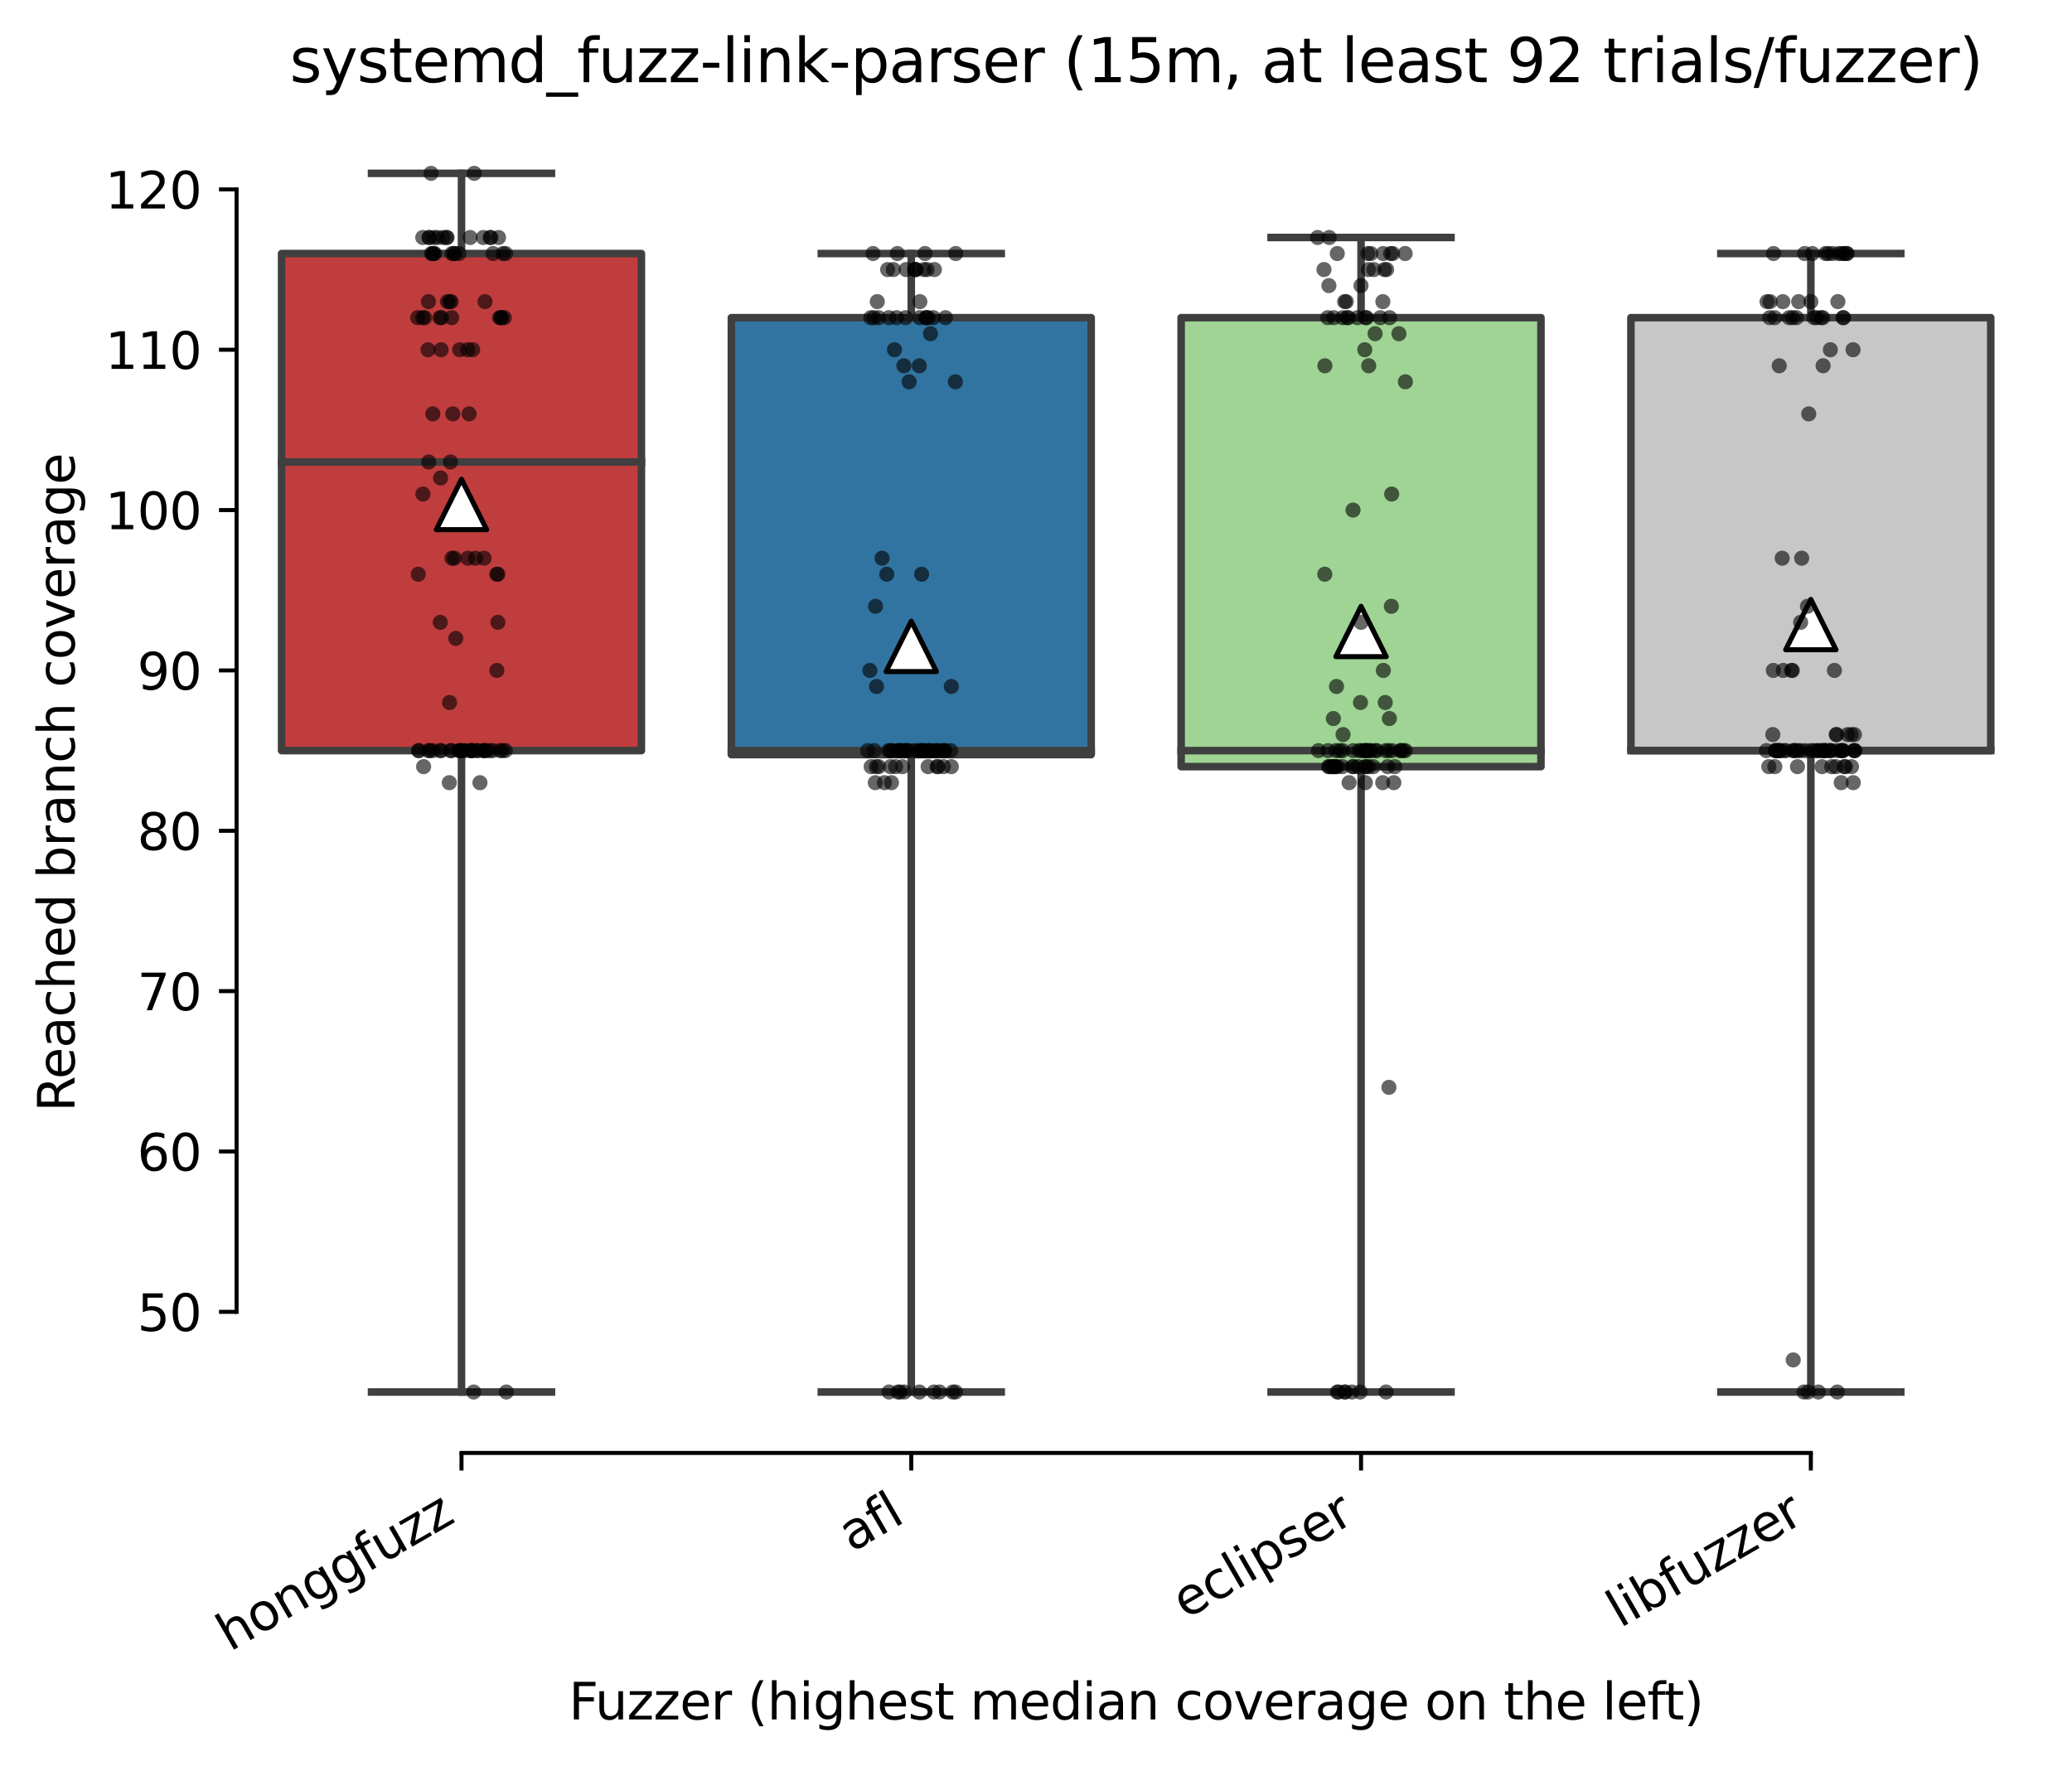 <?xml version="1.0" encoding="utf-8" standalone="no"?>
<!DOCTYPE svg PUBLIC "-//W3C//DTD SVG 1.1//EN"
  "http://www.w3.org/Graphics/SVG/1.1/DTD/svg11.dtd">
<svg xmlns:xlink="http://www.w3.org/1999/xlink" width="411.286pt" height="350.612pt" viewBox="0 0 411.286 350.612" xmlns="http://www.w3.org/2000/svg" version="1.1">
 <defs>
  <style type="text/css">*{stroke-linejoin: round; stroke-linecap: butt}</style>
 </defs>
 <g id="figure_1">
  <g id="patch_1">
   <path d="M 0 350.612 
L 411.286 350.612 
L 411.286 0 
L 0 0 
z
" style="fill: #ffffff"/>
  </g>
  <g id="axes_1">
   <g id="patch_2">
    <path d="M 46.966 288.43 
L 404.086 288.43 
L 404.086 22.318 
L 46.966 22.318 
z
" style="fill: #ffffff"/>
   </g>
   <g id="patch_3">
    <path d="M 55.894 149.008 
L 127.318 149.008 
L 127.318 50.33 
L 55.894 50.33 
L 55.894 149.008 
z
" clip-path="url(#p425ce0a65d)" style="fill: #c03d3e; stroke: #3f3f3f; stroke-width: 1.5; stroke-linejoin: miter"/>
   </g>
   <g id="patch_4">
    <path d="M 145.174 149.804 
L 216.598 149.804 
L 216.598 63.063 
L 145.174 63.063 
L 145.174 149.804 
z
" clip-path="url(#p425ce0a65d)" style="fill: #3274a1; stroke: #3f3f3f; stroke-width: 1.5; stroke-linejoin: miter"/>
   </g>
   <g id="patch_5">
    <path d="M 234.454 152.191 
L 305.878 152.191 
L 305.878 63.063 
L 234.454 63.063 
L 234.454 152.191 
z
" clip-path="url(#p425ce0a65d)" style="fill: #9fd495; stroke: #3f3f3f; stroke-width: 1.5; stroke-linejoin: miter"/>
   </g>
   <g id="patch_6">
    <path d="M 323.734 149.008 
L 395.158 149.008 
L 395.158 63.063 
L 323.734 63.063 
L 323.734 149.008 
z
" clip-path="url(#p425ce0a65d)" style="fill: #c7c7c7; stroke: #3f3f3f; stroke-width: 1.5; stroke-linejoin: miter"/>
   </g>
   <g id="matplotlib.axis_1">
    <g id="xtick_1">
     <g id="line2d_1">
      <defs>
       <path id="m8fd445daf1" d="M 0 0 
L 0 3.5 
" style="stroke: #000000; stroke-width: 0.8"/>
      </defs>
      <g>
       <use xlink:href="#m8fd445daf1" x="91.606" y="288.43" style="stroke: #000000; stroke-width: 0.8"/>
      </g>
     </g>
     <g id="text_1">
      <!-- honggfuzz -->
      <g transform="translate(45.666 327.933) rotate(-30) scale(0.1 -0.1)">
       <defs>
        <path id="DejaVuSans-68" d="M 3513 2113 
L 3513 0 
L 2938 0 
L 2938 2094 
Q 2938 2591 2744 2837 
Q 2550 3084 2163 3084 
Q 1697 3084 1428 2787 
Q 1159 2491 1159 1978 
L 1159 0 
L 581 0 
L 581 4863 
L 1159 4863 
L 1159 2956 
Q 1366 3272 1645 3428 
Q 1925 3584 2291 3584 
Q 2894 3584 3203 3211 
Q 3513 2838 3513 2113 
z
" transform="scale(0.016)"/>
        <path id="DejaVuSans-6f" d="M 1959 3097 
Q 1497 3097 1228 2736 
Q 959 2375 959 1747 
Q 959 1119 1226 758 
Q 1494 397 1959 397 
Q 2419 397 2687 759 
Q 2956 1122 2956 1747 
Q 2956 2369 2687 2733 
Q 2419 3097 1959 3097 
z
M 1959 3584 
Q 2709 3584 3137 3096 
Q 3566 2609 3566 1747 
Q 3566 888 3137 398 
Q 2709 -91 1959 -91 
Q 1206 -91 779 398 
Q 353 888 353 1747 
Q 353 2609 779 3096 
Q 1206 3584 1959 3584 
z
" transform="scale(0.016)"/>
        <path id="DejaVuSans-6e" d="M 3513 2113 
L 3513 0 
L 2938 0 
L 2938 2094 
Q 2938 2591 2744 2837 
Q 2550 3084 2163 3084 
Q 1697 3084 1428 2787 
Q 1159 2491 1159 1978 
L 1159 0 
L 581 0 
L 581 3500 
L 1159 3500 
L 1159 2956 
Q 1366 3272 1645 3428 
Q 1925 3584 2291 3584 
Q 2894 3584 3203 3211 
Q 3513 2838 3513 2113 
z
" transform="scale(0.016)"/>
        <path id="DejaVuSans-67" d="M 2906 1791 
Q 2906 2416 2648 2759 
Q 2391 3103 1925 3103 
Q 1463 3103 1205 2759 
Q 947 2416 947 1791 
Q 947 1169 1205 825 
Q 1463 481 1925 481 
Q 2391 481 2648 825 
Q 2906 1169 2906 1791 
z
M 3481 434 
Q 3481 -459 3084 -895 
Q 2688 -1331 1869 -1331 
Q 1566 -1331 1297 -1286 
Q 1028 -1241 775 -1147 
L 775 -588 
Q 1028 -725 1275 -790 
Q 1522 -856 1778 -856 
Q 2344 -856 2625 -561 
Q 2906 -266 2906 331 
L 2906 616 
Q 2728 306 2450 153 
Q 2172 0 1784 0 
Q 1141 0 747 490 
Q 353 981 353 1791 
Q 353 2603 747 3093 
Q 1141 3584 1784 3584 
Q 2172 3584 2450 3431 
Q 2728 3278 2906 2969 
L 2906 3500 
L 3481 3500 
L 3481 434 
z
" transform="scale(0.016)"/>
        <path id="DejaVuSans-66" d="M 2375 4863 
L 2375 4384 
L 1825 4384 
Q 1516 4384 1395 4259 
Q 1275 4134 1275 3809 
L 1275 3500 
L 2222 3500 
L 2222 3053 
L 1275 3053 
L 1275 0 
L 697 0 
L 697 3053 
L 147 3053 
L 147 3500 
L 697 3500 
L 697 3744 
Q 697 4328 969 4595 
Q 1241 4863 1831 4863 
L 2375 4863 
z
" transform="scale(0.016)"/>
        <path id="DejaVuSans-75" d="M 544 1381 
L 544 3500 
L 1119 3500 
L 1119 1403 
Q 1119 906 1312 657 
Q 1506 409 1894 409 
Q 2359 409 2629 706 
Q 2900 1003 2900 1516 
L 2900 3500 
L 3475 3500 
L 3475 0 
L 2900 0 
L 2900 538 
Q 2691 219 2414 64 
Q 2138 -91 1772 -91 
Q 1169 -91 856 284 
Q 544 659 544 1381 
z
M 1991 3584 
L 1991 3584 
z
" transform="scale(0.016)"/>
        <path id="DejaVuSans-7a" d="M 353 3500 
L 3084 3500 
L 3084 2975 
L 922 459 
L 3084 459 
L 3084 0 
L 275 0 
L 275 525 
L 2438 3041 
L 353 3041 
L 353 3500 
z
" transform="scale(0.016)"/>
       </defs>
       <use xlink:href="#DejaVuSans-68"/>
       <use xlink:href="#DejaVuSans-6f" x="63.379"/>
       <use xlink:href="#DejaVuSans-6e" x="124.561"/>
       <use xlink:href="#DejaVuSans-67" x="187.939"/>
       <use xlink:href="#DejaVuSans-67" x="251.416"/>
       <use xlink:href="#DejaVuSans-66" x="314.893"/>
       <use xlink:href="#DejaVuSans-75" x="350.098"/>
       <use xlink:href="#DejaVuSans-7a" x="413.477"/>
       <use xlink:href="#DejaVuSans-7a" x="465.967"/>
      </g>
     </g>
    </g>
    <g id="xtick_2">
     <g id="line2d_2">
      <g>
       <use xlink:href="#m8fd445daf1" x="180.886" y="288.43" style="stroke: #000000; stroke-width: 0.8"/>
      </g>
     </g>
     <g id="text_2">
      <!-- afl -->
      <g transform="translate(169.084 308.224) rotate(-30) scale(0.1 -0.1)">
       <defs>
        <path id="DejaVuSans-61" d="M 2194 1759 
Q 1497 1759 1228 1600 
Q 959 1441 959 1056 
Q 959 750 1161 570 
Q 1363 391 1709 391 
Q 2188 391 2477 730 
Q 2766 1069 2766 1631 
L 2766 1759 
L 2194 1759 
z
M 3341 1997 
L 3341 0 
L 2766 0 
L 2766 531 
Q 2569 213 2275 61 
Q 1981 -91 1556 -91 
Q 1019 -91 701 211 
Q 384 513 384 1019 
Q 384 1609 779 1909 
Q 1175 2209 1959 2209 
L 2766 2209 
L 2766 2266 
Q 2766 2663 2505 2880 
Q 2244 3097 1772 3097 
Q 1472 3097 1187 3025 
Q 903 2953 641 2809 
L 641 3341 
Q 956 3463 1253 3523 
Q 1550 3584 1831 3584 
Q 2591 3584 2966 3190 
Q 3341 2797 3341 1997 
z
" transform="scale(0.016)"/>
        <path id="DejaVuSans-6c" d="M 603 4863 
L 1178 4863 
L 1178 0 
L 603 0 
L 603 4863 
z
" transform="scale(0.016)"/>
       </defs>
       <use xlink:href="#DejaVuSans-61"/>
       <use xlink:href="#DejaVuSans-66" x="61.279"/>
       <use xlink:href="#DejaVuSans-6c" x="96.484"/>
      </g>
     </g>
    </g>
    <g id="xtick_3">
     <g id="line2d_3">
      <g>
       <use xlink:href="#m8fd445daf1" x="270.166" y="288.43" style="stroke: #000000; stroke-width: 0.8"/>
      </g>
     </g>
     <g id="text_3">
      <!-- eclipser -->
      <g transform="translate(235.325 321.525) rotate(-30) scale(0.1 -0.1)">
       <defs>
        <path id="DejaVuSans-65" d="M 3597 1894 
L 3597 1613 
L 953 1613 
Q 991 1019 1311 708 
Q 1631 397 2203 397 
Q 2534 397 2845 478 
Q 3156 559 3463 722 
L 3463 178 
Q 3153 47 2828 -22 
Q 2503 -91 2169 -91 
Q 1331 -91 842 396 
Q 353 884 353 1716 
Q 353 2575 817 3079 
Q 1281 3584 2069 3584 
Q 2775 3584 3186 3129 
Q 3597 2675 3597 1894 
z
M 3022 2063 
Q 3016 2534 2758 2815 
Q 2500 3097 2075 3097 
Q 1594 3097 1305 2825 
Q 1016 2553 972 2059 
L 3022 2063 
z
" transform="scale(0.016)"/>
        <path id="DejaVuSans-63" d="M 3122 3366 
L 3122 2828 
Q 2878 2963 2633 3030 
Q 2388 3097 2138 3097 
Q 1578 3097 1268 2742 
Q 959 2388 959 1747 
Q 959 1106 1268 751 
Q 1578 397 2138 397 
Q 2388 397 2633 464 
Q 2878 531 3122 666 
L 3122 134 
Q 2881 22 2623 -34 
Q 2366 -91 2075 -91 
Q 1284 -91 818 406 
Q 353 903 353 1747 
Q 353 2603 823 3093 
Q 1294 3584 2113 3584 
Q 2378 3584 2631 3529 
Q 2884 3475 3122 3366 
z
" transform="scale(0.016)"/>
        <path id="DejaVuSans-69" d="M 603 3500 
L 1178 3500 
L 1178 0 
L 603 0 
L 603 3500 
z
M 603 4863 
L 1178 4863 
L 1178 4134 
L 603 4134 
L 603 4863 
z
" transform="scale(0.016)"/>
        <path id="DejaVuSans-70" d="M 1159 525 
L 1159 -1331 
L 581 -1331 
L 581 3500 
L 1159 3500 
L 1159 2969 
Q 1341 3281 1617 3432 
Q 1894 3584 2278 3584 
Q 2916 3584 3314 3078 
Q 3713 2572 3713 1747 
Q 3713 922 3314 415 
Q 2916 -91 2278 -91 
Q 1894 -91 1617 61 
Q 1341 213 1159 525 
z
M 3116 1747 
Q 3116 2381 2855 2742 
Q 2594 3103 2138 3103 
Q 1681 3103 1420 2742 
Q 1159 2381 1159 1747 
Q 1159 1113 1420 752 
Q 1681 391 2138 391 
Q 2594 391 2855 752 
Q 3116 1113 3116 1747 
z
" transform="scale(0.016)"/>
        <path id="DejaVuSans-73" d="M 2834 3397 
L 2834 2853 
Q 2591 2978 2328 3040 
Q 2066 3103 1784 3103 
Q 1356 3103 1142 2972 
Q 928 2841 928 2578 
Q 928 2378 1081 2264 
Q 1234 2150 1697 2047 
L 1894 2003 
Q 2506 1872 2764 1633 
Q 3022 1394 3022 966 
Q 3022 478 2636 193 
Q 2250 -91 1575 -91 
Q 1294 -91 989 -36 
Q 684 19 347 128 
L 347 722 
Q 666 556 975 473 
Q 1284 391 1588 391 
Q 1994 391 2212 530 
Q 2431 669 2431 922 
Q 2431 1156 2273 1281 
Q 2116 1406 1581 1522 
L 1381 1569 
Q 847 1681 609 1914 
Q 372 2147 372 2553 
Q 372 3047 722 3315 
Q 1072 3584 1716 3584 
Q 2034 3584 2315 3537 
Q 2597 3491 2834 3397 
z
" transform="scale(0.016)"/>
        <path id="DejaVuSans-72" d="M 2631 2963 
Q 2534 3019 2420 3045 
Q 2306 3072 2169 3072 
Q 1681 3072 1420 2755 
Q 1159 2438 1159 1844 
L 1159 0 
L 581 0 
L 581 3500 
L 1159 3500 
L 1159 2956 
Q 1341 3275 1631 3429 
Q 1922 3584 2338 3584 
Q 2397 3584 2469 3576 
Q 2541 3569 2628 3553 
L 2631 2963 
z
" transform="scale(0.016)"/>
       </defs>
       <use xlink:href="#DejaVuSans-65"/>
       <use xlink:href="#DejaVuSans-63" x="61.523"/>
       <use xlink:href="#DejaVuSans-6c" x="116.504"/>
       <use xlink:href="#DejaVuSans-69" x="144.287"/>
       <use xlink:href="#DejaVuSans-70" x="172.07"/>
       <use xlink:href="#DejaVuSans-73" x="235.547"/>
       <use xlink:href="#DejaVuSans-65" x="287.646"/>
       <use xlink:href="#DejaVuSans-72" x="349.17"/>
      </g>
     </g>
    </g>
    <g id="xtick_4">
     <g id="line2d_4">
      <g>
       <use xlink:href="#m8fd445daf1" x="359.446" y="288.43" style="stroke: #000000; stroke-width: 0.8"/>
      </g>
     </g>
     <g id="text_4">
      <!-- libfuzzer -->
      <g transform="translate(321.579 323.272) rotate(-30) scale(0.1 -0.1)">
       <defs>
        <path id="DejaVuSans-62" d="M 3116 1747 
Q 3116 2381 2855 2742 
Q 2594 3103 2138 3103 
Q 1681 3103 1420 2742 
Q 1159 2381 1159 1747 
Q 1159 1113 1420 752 
Q 1681 391 2138 391 
Q 2594 391 2855 752 
Q 3116 1113 3116 1747 
z
M 1159 2969 
Q 1341 3281 1617 3432 
Q 1894 3584 2278 3584 
Q 2916 3584 3314 3078 
Q 3713 2572 3713 1747 
Q 3713 922 3314 415 
Q 2916 -91 2278 -91 
Q 1894 -91 1617 61 
Q 1341 213 1159 525 
L 1159 0 
L 581 0 
L 581 4863 
L 1159 4863 
L 1159 2969 
z
" transform="scale(0.016)"/>
       </defs>
       <use xlink:href="#DejaVuSans-6c"/>
       <use xlink:href="#DejaVuSans-69" x="27.783"/>
       <use xlink:href="#DejaVuSans-62" x="55.566"/>
       <use xlink:href="#DejaVuSans-66" x="119.043"/>
       <use xlink:href="#DejaVuSans-75" x="154.248"/>
       <use xlink:href="#DejaVuSans-7a" x="217.627"/>
       <use xlink:href="#DejaVuSans-7a" x="270.117"/>
       <use xlink:href="#DejaVuSans-65" x="322.607"/>
       <use xlink:href="#DejaVuSans-72" x="384.131"/>
      </g>
     </g>
    </g>
    <g id="text_5">
     <!-- Fuzzer (highest median coverage on the left) -->
     <g transform="translate(112.908 341.333) scale(0.1 -0.1)">
      <defs>
       <path id="DejaVuSans-46" d="M 628 4666 
L 3309 4666 
L 3309 4134 
L 1259 4134 
L 1259 2759 
L 3109 2759 
L 3109 2228 
L 1259 2228 
L 1259 0 
L 628 0 
L 628 4666 
z
" transform="scale(0.016)"/>
       <path id="DejaVuSans-20" transform="scale(0.016)"/>
       <path id="DejaVuSans-28" d="M 1984 4856 
Q 1566 4138 1362 3434 
Q 1159 2731 1159 2009 
Q 1159 1288 1364 580 
Q 1569 -128 1984 -844 
L 1484 -844 
Q 1016 -109 783 600 
Q 550 1309 550 2009 
Q 550 2706 781 3412 
Q 1013 4119 1484 4856 
L 1984 4856 
z
" transform="scale(0.016)"/>
       <path id="DejaVuSans-74" d="M 1172 4494 
L 1172 3500 
L 2356 3500 
L 2356 3053 
L 1172 3053 
L 1172 1153 
Q 1172 725 1289 603 
Q 1406 481 1766 481 
L 2356 481 
L 2356 0 
L 1766 0 
Q 1100 0 847 248 
Q 594 497 594 1153 
L 594 3053 
L 172 3053 
L 172 3500 
L 594 3500 
L 594 4494 
L 1172 4494 
z
" transform="scale(0.016)"/>
       <path id="DejaVuSans-6d" d="M 3328 2828 
Q 3544 3216 3844 3400 
Q 4144 3584 4550 3584 
Q 5097 3584 5394 3201 
Q 5691 2819 5691 2113 
L 5691 0 
L 5113 0 
L 5113 2094 
Q 5113 2597 4934 2840 
Q 4756 3084 4391 3084 
Q 3944 3084 3684 2787 
Q 3425 2491 3425 1978 
L 3425 0 
L 2847 0 
L 2847 2094 
Q 2847 2600 2669 2842 
Q 2491 3084 2119 3084 
Q 1678 3084 1418 2786 
Q 1159 2488 1159 1978 
L 1159 0 
L 581 0 
L 581 3500 
L 1159 3500 
L 1159 2956 
Q 1356 3278 1631 3431 
Q 1906 3584 2284 3584 
Q 2666 3584 2933 3390 
Q 3200 3197 3328 2828 
z
" transform="scale(0.016)"/>
       <path id="DejaVuSans-64" d="M 2906 2969 
L 2906 4863 
L 3481 4863 
L 3481 0 
L 2906 0 
L 2906 525 
Q 2725 213 2448 61 
Q 2172 -91 1784 -91 
Q 1150 -91 751 415 
Q 353 922 353 1747 
Q 353 2572 751 3078 
Q 1150 3584 1784 3584 
Q 2172 3584 2448 3432 
Q 2725 3281 2906 2969 
z
M 947 1747 
Q 947 1113 1208 752 
Q 1469 391 1925 391 
Q 2381 391 2643 752 
Q 2906 1113 2906 1747 
Q 2906 2381 2643 2742 
Q 2381 3103 1925 3103 
Q 1469 3103 1208 2742 
Q 947 2381 947 1747 
z
" transform="scale(0.016)"/>
       <path id="DejaVuSans-76" d="M 191 3500 
L 800 3500 
L 1894 563 
L 2988 3500 
L 3597 3500 
L 2284 0 
L 1503 0 
L 191 3500 
z
" transform="scale(0.016)"/>
       <path id="DejaVuSans-29" d="M 513 4856 
L 1013 4856 
Q 1481 4119 1714 3412 
Q 1947 2706 1947 2009 
Q 1947 1309 1714 600 
Q 1481 -109 1013 -844 
L 513 -844 
Q 928 -128 1133 580 
Q 1338 1288 1338 2009 
Q 1338 2731 1133 3434 
Q 928 4138 513 4856 
z
" transform="scale(0.016)"/>
      </defs>
      <use xlink:href="#DejaVuSans-46"/>
      <use xlink:href="#DejaVuSans-75" x="52.02"/>
      <use xlink:href="#DejaVuSans-7a" x="115.398"/>
      <use xlink:href="#DejaVuSans-7a" x="167.889"/>
      <use xlink:href="#DejaVuSans-65" x="220.379"/>
      <use xlink:href="#DejaVuSans-72" x="281.902"/>
      <use xlink:href="#DejaVuSans-20" x="323.016"/>
      <use xlink:href="#DejaVuSans-28" x="354.803"/>
      <use xlink:href="#DejaVuSans-68" x="393.816"/>
      <use xlink:href="#DejaVuSans-69" x="457.195"/>
      <use xlink:href="#DejaVuSans-67" x="484.979"/>
      <use xlink:href="#DejaVuSans-68" x="548.455"/>
      <use xlink:href="#DejaVuSans-65" x="611.834"/>
      <use xlink:href="#DejaVuSans-73" x="673.357"/>
      <use xlink:href="#DejaVuSans-74" x="725.457"/>
      <use xlink:href="#DejaVuSans-20" x="764.666"/>
      <use xlink:href="#DejaVuSans-6d" x="796.453"/>
      <use xlink:href="#DejaVuSans-65" x="893.865"/>
      <use xlink:href="#DejaVuSans-64" x="955.389"/>
      <use xlink:href="#DejaVuSans-69" x="1018.865"/>
      <use xlink:href="#DejaVuSans-61" x="1046.648"/>
      <use xlink:href="#DejaVuSans-6e" x="1107.928"/>
      <use xlink:href="#DejaVuSans-20" x="1171.307"/>
      <use xlink:href="#DejaVuSans-63" x="1203.094"/>
      <use xlink:href="#DejaVuSans-6f" x="1258.074"/>
      <use xlink:href="#DejaVuSans-76" x="1319.256"/>
      <use xlink:href="#DejaVuSans-65" x="1378.436"/>
      <use xlink:href="#DejaVuSans-72" x="1439.959"/>
      <use xlink:href="#DejaVuSans-61" x="1481.072"/>
      <use xlink:href="#DejaVuSans-67" x="1542.352"/>
      <use xlink:href="#DejaVuSans-65" x="1605.828"/>
      <use xlink:href="#DejaVuSans-20" x="1667.352"/>
      <use xlink:href="#DejaVuSans-6f" x="1699.139"/>
      <use xlink:href="#DejaVuSans-6e" x="1760.32"/>
      <use xlink:href="#DejaVuSans-20" x="1823.699"/>
      <use xlink:href="#DejaVuSans-74" x="1855.486"/>
      <use xlink:href="#DejaVuSans-68" x="1894.695"/>
      <use xlink:href="#DejaVuSans-65" x="1958.074"/>
      <use xlink:href="#DejaVuSans-20" x="2019.598"/>
      <use xlink:href="#DejaVuSans-6c" x="2051.385"/>
      <use xlink:href="#DejaVuSans-65" x="2079.168"/>
      <use xlink:href="#DejaVuSans-66" x="2140.691"/>
      <use xlink:href="#DejaVuSans-74" x="2174.146"/>
      <use xlink:href="#DejaVuSans-29" x="2213.355"/>
     </g>
    </g>
   </g>
   <g id="matplotlib.axis_2">
    <g id="ytick_1">
     <g id="line2d_5">
      <defs>
       <path id="m863f026c08" d="M 0 0 
L -3.5 0 
" style="stroke: #000000; stroke-width: 0.8"/>
      </defs>
      <g>
       <use xlink:href="#m863f026c08" x="46.966" y="260.418" style="stroke: #000000; stroke-width: 0.8"/>
      </g>
     </g>
     <g id="text_6">
      <!-- 50 -->
      <g transform="translate(27.241 264.218) scale(0.1 -0.1)">
       <defs>
        <path id="DejaVuSans-35" d="M 691 4666 
L 3169 4666 
L 3169 4134 
L 1269 4134 
L 1269 2991 
Q 1406 3038 1543 3061 
Q 1681 3084 1819 3084 
Q 2600 3084 3056 2656 
Q 3513 2228 3513 1497 
Q 3513 744 3044 326 
Q 2575 -91 1722 -91 
Q 1428 -91 1123 -41 
Q 819 9 494 109 
L 494 744 
Q 775 591 1075 516 
Q 1375 441 1709 441 
Q 2250 441 2565 725 
Q 2881 1009 2881 1497 
Q 2881 1984 2565 2268 
Q 2250 2553 1709 2553 
Q 1456 2553 1204 2497 
Q 953 2441 691 2322 
L 691 4666 
z
" transform="scale(0.016)"/>
        <path id="DejaVuSans-30" d="M 2034 4250 
Q 1547 4250 1301 3770 
Q 1056 3291 1056 2328 
Q 1056 1369 1301 889 
Q 1547 409 2034 409 
Q 2525 409 2770 889 
Q 3016 1369 3016 2328 
Q 3016 3291 2770 3770 
Q 2525 4250 2034 4250 
z
M 2034 4750 
Q 2819 4750 3233 4129 
Q 3647 3509 3647 2328 
Q 3647 1150 3233 529 
Q 2819 -91 2034 -91 
Q 1250 -91 836 529 
Q 422 1150 422 2328 
Q 422 3509 836 4129 
Q 1250 4750 2034 4750 
z
" transform="scale(0.016)"/>
       </defs>
       <use xlink:href="#DejaVuSans-35"/>
       <use xlink:href="#DejaVuSans-30" x="63.623"/>
      </g>
     </g>
    </g>
    <g id="ytick_2">
     <g id="line2d_6">
      <g>
       <use xlink:href="#m863f026c08" x="46.966" y="228.587" style="stroke: #000000; stroke-width: 0.8"/>
      </g>
     </g>
     <g id="text_7">
      <!-- 60 -->
      <g transform="translate(27.241 232.386) scale(0.1 -0.1)">
       <defs>
        <path id="DejaVuSans-36" d="M 2113 2584 
Q 1688 2584 1439 2293 
Q 1191 2003 1191 1497 
Q 1191 994 1439 701 
Q 1688 409 2113 409 
Q 2538 409 2786 701 
Q 3034 994 3034 1497 
Q 3034 2003 2786 2293 
Q 2538 2584 2113 2584 
z
M 3366 4563 
L 3366 3988 
Q 3128 4100 2886 4159 
Q 2644 4219 2406 4219 
Q 1781 4219 1451 3797 
Q 1122 3375 1075 2522 
Q 1259 2794 1537 2939 
Q 1816 3084 2150 3084 
Q 2853 3084 3261 2657 
Q 3669 2231 3669 1497 
Q 3669 778 3244 343 
Q 2819 -91 2113 -91 
Q 1303 -91 875 529 
Q 447 1150 447 2328 
Q 447 3434 972 4092 
Q 1497 4750 2381 4750 
Q 2619 4750 2861 4703 
Q 3103 4656 3366 4563 
z
" transform="scale(0.016)"/>
       </defs>
       <use xlink:href="#DejaVuSans-36"/>
       <use xlink:href="#DejaVuSans-30" x="63.623"/>
      </g>
     </g>
    </g>
    <g id="ytick_3">
     <g id="line2d_7">
      <g>
       <use xlink:href="#m863f026c08" x="46.966" y="196.755" style="stroke: #000000; stroke-width: 0.8"/>
      </g>
     </g>
     <g id="text_8">
      <!-- 70 -->
      <g transform="translate(27.241 200.554) scale(0.1 -0.1)">
       <defs>
        <path id="DejaVuSans-37" d="M 525 4666 
L 3525 4666 
L 3525 4397 
L 1831 0 
L 1172 0 
L 2766 4134 
L 525 4134 
L 525 4666 
z
" transform="scale(0.016)"/>
       </defs>
       <use xlink:href="#DejaVuSans-37"/>
       <use xlink:href="#DejaVuSans-30" x="63.623"/>
      </g>
     </g>
    </g>
    <g id="ytick_4">
     <g id="line2d_8">
      <g>
       <use xlink:href="#m863f026c08" x="46.966" y="164.924" style="stroke: #000000; stroke-width: 0.8"/>
      </g>
     </g>
     <g id="text_9">
      <!-- 80 -->
      <g transform="translate(27.241 168.723) scale(0.1 -0.1)">
       <defs>
        <path id="DejaVuSans-38" d="M 2034 2216 
Q 1584 2216 1326 1975 
Q 1069 1734 1069 1313 
Q 1069 891 1326 650 
Q 1584 409 2034 409 
Q 2484 409 2743 651 
Q 3003 894 3003 1313 
Q 3003 1734 2745 1975 
Q 2488 2216 2034 2216 
z
M 1403 2484 
Q 997 2584 770 2862 
Q 544 3141 544 3541 
Q 544 4100 942 4425 
Q 1341 4750 2034 4750 
Q 2731 4750 3128 4425 
Q 3525 4100 3525 3541 
Q 3525 3141 3298 2862 
Q 3072 2584 2669 2484 
Q 3125 2378 3379 2068 
Q 3634 1759 3634 1313 
Q 3634 634 3220 271 
Q 2806 -91 2034 -91 
Q 1263 -91 848 271 
Q 434 634 434 1313 
Q 434 1759 690 2068 
Q 947 2378 1403 2484 
z
M 1172 3481 
Q 1172 3119 1398 2916 
Q 1625 2713 2034 2713 
Q 2441 2713 2670 2916 
Q 2900 3119 2900 3481 
Q 2900 3844 2670 4047 
Q 2441 4250 2034 4250 
Q 1625 4250 1398 4047 
Q 1172 3844 1172 3481 
z
" transform="scale(0.016)"/>
       </defs>
       <use xlink:href="#DejaVuSans-38"/>
       <use xlink:href="#DejaVuSans-30" x="63.623"/>
      </g>
     </g>
    </g>
    <g id="ytick_5">
     <g id="line2d_9">
      <g>
       <use xlink:href="#m863f026c08" x="46.966" y="133.092" style="stroke: #000000; stroke-width: 0.8"/>
      </g>
     </g>
     <g id="text_10">
      <!-- 90 -->
      <g transform="translate(27.241 136.891) scale(0.1 -0.1)">
       <defs>
        <path id="DejaVuSans-39" d="M 703 97 
L 703 672 
Q 941 559 1184 500 
Q 1428 441 1663 441 
Q 2288 441 2617 861 
Q 2947 1281 2994 2138 
Q 2813 1869 2534 1725 
Q 2256 1581 1919 1581 
Q 1219 1581 811 2004 
Q 403 2428 403 3163 
Q 403 3881 828 4315 
Q 1253 4750 1959 4750 
Q 2769 4750 3195 4129 
Q 3622 3509 3622 2328 
Q 3622 1225 3098 567 
Q 2575 -91 1691 -91 
Q 1453 -91 1209 -44 
Q 966 3 703 97 
z
M 1959 2075 
Q 2384 2075 2632 2365 
Q 2881 2656 2881 3163 
Q 2881 3666 2632 3958 
Q 2384 4250 1959 4250 
Q 1534 4250 1286 3958 
Q 1038 3666 1038 3163 
Q 1038 2656 1286 2365 
Q 1534 2075 1959 2075 
z
" transform="scale(0.016)"/>
       </defs>
       <use xlink:href="#DejaVuSans-39"/>
       <use xlink:href="#DejaVuSans-30" x="63.623"/>
      </g>
     </g>
    </g>
    <g id="ytick_6">
     <g id="line2d_10">
      <g>
       <use xlink:href="#m863f026c08" x="46.966" y="101.26" style="stroke: #000000; stroke-width: 0.8"/>
      </g>
     </g>
     <g id="text_11">
      <!-- 100 -->
      <g transform="translate(20.878 105.06) scale(0.1 -0.1)">
       <defs>
        <path id="DejaVuSans-31" d="M 794 531 
L 1825 531 
L 1825 4091 
L 703 3866 
L 703 4441 
L 1819 4666 
L 2450 4666 
L 2450 531 
L 3481 531 
L 3481 0 
L 794 0 
L 794 531 
z
" transform="scale(0.016)"/>
       </defs>
       <use xlink:href="#DejaVuSans-31"/>
       <use xlink:href="#DejaVuSans-30" x="63.623"/>
       <use xlink:href="#DejaVuSans-30" x="127.246"/>
      </g>
     </g>
    </g>
    <g id="ytick_7">
     <g id="line2d_11">
      <g>
       <use xlink:href="#m863f026c08" x="46.966" y="69.429" style="stroke: #000000; stroke-width: 0.8"/>
      </g>
     </g>
     <g id="text_12">
      <!-- 110 -->
      <g transform="translate(20.878 73.228) scale(0.1 -0.1)">
       <use xlink:href="#DejaVuSans-31"/>
       <use xlink:href="#DejaVuSans-31" x="63.623"/>
       <use xlink:href="#DejaVuSans-30" x="127.246"/>
      </g>
     </g>
    </g>
    <g id="ytick_8">
     <g id="line2d_12">
      <g>
       <use xlink:href="#m863f026c08" x="46.966" y="37.597" style="stroke: #000000; stroke-width: 0.8"/>
      </g>
     </g>
     <g id="text_13">
      <!-- 120 -->
      <g transform="translate(20.878 41.397) scale(0.1 -0.1)">
       <defs>
        <path id="DejaVuSans-32" d="M 1228 531 
L 3431 531 
L 3431 0 
L 469 0 
L 469 531 
Q 828 903 1448 1529 
Q 2069 2156 2228 2338 
Q 2531 2678 2651 2914 
Q 2772 3150 2772 3378 
Q 2772 3750 2511 3984 
Q 2250 4219 1831 4219 
Q 1534 4219 1204 4116 
Q 875 4013 500 3803 
L 500 4441 
Q 881 4594 1212 4672 
Q 1544 4750 1819 4750 
Q 2544 4750 2975 4387 
Q 3406 4025 3406 3419 
Q 3406 3131 3298 2873 
Q 3191 2616 2906 2266 
Q 2828 2175 2409 1742 
Q 1991 1309 1228 531 
z
" transform="scale(0.016)"/>
       </defs>
       <use xlink:href="#DejaVuSans-31"/>
       <use xlink:href="#DejaVuSans-32" x="63.623"/>
       <use xlink:href="#DejaVuSans-30" x="127.246"/>
      </g>
     </g>
    </g>
    <g id="text_14">
     <!-- Reached branch coverage -->
     <g transform="translate(14.798 220.706) rotate(-90) scale(0.1 -0.1)">
      <defs>
       <path id="DejaVuSans-52" d="M 2841 2188 
Q 3044 2119 3236 1894 
Q 3428 1669 3622 1275 
L 4263 0 
L 3584 0 
L 2988 1197 
Q 2756 1666 2539 1819 
Q 2322 1972 1947 1972 
L 1259 1972 
L 1259 0 
L 628 0 
L 628 4666 
L 2053 4666 
Q 2853 4666 3247 4331 
Q 3641 3997 3641 3322 
Q 3641 2881 3436 2590 
Q 3231 2300 2841 2188 
z
M 1259 4147 
L 1259 2491 
L 2053 2491 
Q 2509 2491 2742 2702 
Q 2975 2913 2975 3322 
Q 2975 3731 2742 3939 
Q 2509 4147 2053 4147 
L 1259 4147 
z
" transform="scale(0.016)"/>
      </defs>
      <use xlink:href="#DejaVuSans-52"/>
      <use xlink:href="#DejaVuSans-65" x="64.982"/>
      <use xlink:href="#DejaVuSans-61" x="126.506"/>
      <use xlink:href="#DejaVuSans-63" x="187.785"/>
      <use xlink:href="#DejaVuSans-68" x="242.766"/>
      <use xlink:href="#DejaVuSans-65" x="306.145"/>
      <use xlink:href="#DejaVuSans-64" x="367.668"/>
      <use xlink:href="#DejaVuSans-20" x="431.145"/>
      <use xlink:href="#DejaVuSans-62" x="462.932"/>
      <use xlink:href="#DejaVuSans-72" x="526.408"/>
      <use xlink:href="#DejaVuSans-61" x="567.521"/>
      <use xlink:href="#DejaVuSans-6e" x="628.801"/>
      <use xlink:href="#DejaVuSans-63" x="692.18"/>
      <use xlink:href="#DejaVuSans-68" x="747.16"/>
      <use xlink:href="#DejaVuSans-20" x="810.539"/>
      <use xlink:href="#DejaVuSans-63" x="842.326"/>
      <use xlink:href="#DejaVuSans-6f" x="897.307"/>
      <use xlink:href="#DejaVuSans-76" x="958.488"/>
      <use xlink:href="#DejaVuSans-65" x="1017.668"/>
      <use xlink:href="#DejaVuSans-72" x="1079.191"/>
      <use xlink:href="#DejaVuSans-61" x="1120.305"/>
      <use xlink:href="#DejaVuSans-67" x="1181.584"/>
      <use xlink:href="#DejaVuSans-65" x="1245.061"/>
     </g>
    </g>
   </g>
   <g id="line2d_13">
    <path d="M 91.606 149.008 
L 91.606 276.334 
" clip-path="url(#p425ce0a65d)" style="fill: none; stroke: #3f3f3f; stroke-width: 1.5; stroke-linecap: square"/>
   </g>
   <g id="line2d_14">
    <path d="M 91.606 50.33 
L 91.606 34.414 
" clip-path="url(#p425ce0a65d)" style="fill: none; stroke: #3f3f3f; stroke-width: 1.5; stroke-linecap: square"/>
   </g>
   <g id="line2d_15">
    <path d="M 73.75 276.334 
L 109.462 276.334 
" clip-path="url(#p425ce0a65d)" style="fill: none; stroke: #3f3f3f; stroke-width: 1.5; stroke-linecap: square"/>
   </g>
   <g id="line2d_16">
    <path d="M 73.75 34.414 
L 109.462 34.414 
" clip-path="url(#p425ce0a65d)" style="fill: none; stroke: #3f3f3f; stroke-width: 1.5; stroke-linecap: square"/>
   </g>
   <g id="line2d_17"/>
   <g id="line2d_18">
    <path d="M 180.886 149.804 
L 180.886 276.334 
" clip-path="url(#p425ce0a65d)" style="fill: none; stroke: #3f3f3f; stroke-width: 1.5; stroke-linecap: square"/>
   </g>
   <g id="line2d_19">
    <path d="M 180.886 63.063 
L 180.886 50.33 
" clip-path="url(#p425ce0a65d)" style="fill: none; stroke: #3f3f3f; stroke-width: 1.5; stroke-linecap: square"/>
   </g>
   <g id="line2d_20">
    <path d="M 163.03 276.334 
L 198.742 276.334 
" clip-path="url(#p425ce0a65d)" style="fill: none; stroke: #3f3f3f; stroke-width: 1.5; stroke-linecap: square"/>
   </g>
   <g id="line2d_21">
    <path d="M 163.03 50.33 
L 198.742 50.33 
" clip-path="url(#p425ce0a65d)" style="fill: none; stroke: #3f3f3f; stroke-width: 1.5; stroke-linecap: square"/>
   </g>
   <g id="line2d_22"/>
   <g id="line2d_23">
    <path d="M 270.166 152.191 
L 270.166 276.334 
" clip-path="url(#p425ce0a65d)" style="fill: none; stroke: #3f3f3f; stroke-width: 1.5; stroke-linecap: square"/>
   </g>
   <g id="line2d_24">
    <path d="M 270.166 63.063 
L 270.166 47.147 
" clip-path="url(#p425ce0a65d)" style="fill: none; stroke: #3f3f3f; stroke-width: 1.5; stroke-linecap: square"/>
   </g>
   <g id="line2d_25">
    <path d="M 252.31 276.334 
L 288.022 276.334 
" clip-path="url(#p425ce0a65d)" style="fill: none; stroke: #3f3f3f; stroke-width: 1.5; stroke-linecap: square"/>
   </g>
   <g id="line2d_26">
    <path d="M 252.31 47.147 
L 288.022 47.147 
" clip-path="url(#p425ce0a65d)" style="fill: none; stroke: #3f3f3f; stroke-width: 1.5; stroke-linecap: square"/>
   </g>
   <g id="line2d_27"/>
   <g id="line2d_28">
    <path d="M 359.446 149.008 
L 359.446 276.334 
" clip-path="url(#p425ce0a65d)" style="fill: none; stroke: #3f3f3f; stroke-width: 1.5; stroke-linecap: square"/>
   </g>
   <g id="line2d_29">
    <path d="M 359.446 63.063 
L 359.446 50.33 
" clip-path="url(#p425ce0a65d)" style="fill: none; stroke: #3f3f3f; stroke-width: 1.5; stroke-linecap: square"/>
   </g>
   <g id="line2d_30">
    <path d="M 341.59 276.334 
L 377.302 276.334 
" clip-path="url(#p425ce0a65d)" style="fill: none; stroke: #3f3f3f; stroke-width: 1.5; stroke-linecap: square"/>
   </g>
   <g id="line2d_31">
    <path d="M 341.59 50.33 
L 377.302 50.33 
" clip-path="url(#p425ce0a65d)" style="fill: none; stroke: #3f3f3f; stroke-width: 1.5; stroke-linecap: square"/>
   </g>
   <g id="line2d_32"/>
   <g id="line2d_33">
    <path d="M 55.894 91.711 
L 127.318 91.711 
" clip-path="url(#p425ce0a65d)" style="fill: none; stroke: #3f3f3f; stroke-width: 1.5; stroke-linecap: square"/>
   </g>
   <g id="line2d_34">
    <defs>
     <path id="m47f1aa89f7" d="M 0 -5 
L -5 5 
L 5 5 
z
" style="stroke: #000000; stroke-linejoin: miter"/>
    </defs>
    <g clip-path="url(#p425ce0a65d)">
     <use xlink:href="#m47f1aa89f7" x="91.606" y="100.146" style="fill: #ffffff; stroke: #000000; stroke-linejoin: miter"/>
    </g>
   </g>
   <g id="line2d_35">
    <path d="M 145.174 149.008 
L 216.598 149.008 
" clip-path="url(#p425ce0a65d)" style="fill: none; stroke: #3f3f3f; stroke-width: 1.5; stroke-linecap: square"/>
   </g>
   <g id="line2d_36">
    <g clip-path="url(#p425ce0a65d)">
     <use xlink:href="#m47f1aa89f7" x="180.886" y="128.317" style="fill: #ffffff; stroke: #000000; stroke-linejoin: miter"/>
    </g>
   </g>
   <g id="line2d_37">
    <path d="M 234.454 149.008 
L 305.878 149.008 
" clip-path="url(#p425ce0a65d)" style="fill: none; stroke: #3f3f3f; stroke-width: 1.5; stroke-linecap: square"/>
   </g>
   <g id="line2d_38">
    <g clip-path="url(#p425ce0a65d)">
     <use xlink:href="#m47f1aa89f7" x="270.166" y="125.357" style="fill: #ffffff; stroke: #000000; stroke-linejoin: miter"/>
    </g>
   </g>
   <g id="line2d_39">
    <path d="M 323.734 149.008 
L 395.158 149.008 
" clip-path="url(#p425ce0a65d)" style="fill: none; stroke: #3f3f3f; stroke-width: 1.5; stroke-linecap: square"/>
   </g>
   <g id="line2d_40">
    <g clip-path="url(#p425ce0a65d)">
     <use xlink:href="#m47f1aa89f7" x="359.446" y="123.988" style="fill: #ffffff; stroke: #000000; stroke-linejoin: miter"/>
    </g>
   </g>
   <g id="patch_7">
    <path d="M 46.966 260.418 
L 46.966 37.597 
" style="fill: none; stroke: #000000; stroke-width: 0.8; stroke-linejoin: miter; stroke-linecap: square"/>
   </g>
   <g id="patch_8">
    <path d="M 91.606 288.43 
L 359.446 288.43 
" style="fill: none; stroke: #000000; stroke-width: 0.8; stroke-linejoin: miter; stroke-linecap: square"/>
   </g>
   <g id="PathCollection_1">
    <defs>
     <path id="m467c9207f8" d="M 0 1.5 
C 0.398 1.5 0.779 1.342 1.061 1.061 
C 1.342 0.779 1.5 0.398 1.5 0 
C 1.5 -0.398 1.342 -0.779 1.061 -1.061 
C 0.779 -1.342 0.398 -1.5 0 -1.5 
C -0.398 -1.5 -0.779 -1.342 -1.061 -1.061 
C -1.342 -0.779 -1.5 -0.398 -1.5 0 
C -1.5 0.398 -1.342 0.779 -1.061 1.061 
C -0.779 1.342 -0.398 1.5 0 1.5 
z
"/>
    </defs>
    <g clip-path="url(#p425ce0a65d)">
     <use xlink:href="#m467c9207f8" x="89.186" y="155.374" style="fill-opacity: 0.6"/>
     <use xlink:href="#m467c9207f8" x="99.527" y="63.063" style="fill-opacity: 0.6"/>
     <use xlink:href="#m467c9207f8" x="96.058" y="149.008" style="fill-opacity: 0.6"/>
     <use xlink:href="#m467c9207f8" x="97.218" y="149.008" style="fill-opacity: 0.6"/>
     <use xlink:href="#m467c9207f8" x="84.088" y="152.191" style="fill-opacity: 0.6"/>
     <use xlink:href="#m467c9207f8" x="83.945" y="98.077" style="fill-opacity: 0.6"/>
     <use xlink:href="#m467c9207f8" x="95.268" y="155.374" style="fill-opacity: 0.6"/>
     <use xlink:href="#m467c9207f8" x="89.24" y="139.458" style="fill-opacity: 0.6"/>
     <use xlink:href="#m467c9207f8" x="85.917" y="82.161" style="fill-opacity: 0.6"/>
     <use xlink:href="#m467c9207f8" x="90.106" y="50.33" style="fill-opacity: 0.6"/>
     <use xlink:href="#m467c9207f8" x="100.311" y="149.008" style="fill-opacity: 0.6"/>
     <use xlink:href="#m467c9207f8" x="94.131" y="34.414" style="fill-opacity: 0.6"/>
     <use xlink:href="#m467c9207f8" x="86.261" y="50.33" style="fill-opacity: 0.6"/>
     <use xlink:href="#m467c9207f8" x="85.869" y="149.008" style="fill-opacity: 0.6"/>
     <use xlink:href="#m467c9207f8" x="91.242" y="69.429" style="fill-opacity: 0.6"/>
     <use xlink:href="#m467c9207f8" x="98.623" y="133.092" style="fill-opacity: 0.6"/>
     <use xlink:href="#m467c9207f8" x="85.196" y="149.008" style="fill-opacity: 0.6"/>
     <use xlink:href="#m467c9207f8" x="100.505" y="276.334" style="fill-opacity: 0.6"/>
     <use xlink:href="#m467c9207f8" x="88.628" y="47.147" style="fill-opacity: 0.6"/>
     <use xlink:href="#m467c9207f8" x="92.85" y="110.81" style="fill-opacity: 0.6"/>
     <use xlink:href="#m467c9207f8" x="94.835" y="149.008" style="fill-opacity: 0.6"/>
     <use xlink:href="#m467c9207f8" x="93.321" y="47.147" style="fill-opacity: 0.6"/>
     <use xlink:href="#m467c9207f8" x="99.503" y="63.063" style="fill-opacity: 0.6"/>
     <use xlink:href="#m467c9207f8" x="91.816" y="149.008" style="fill-opacity: 0.6"/>
     <use xlink:href="#m467c9207f8" x="83.127" y="149.008" style="fill-opacity: 0.6"/>
     <use xlink:href="#m467c9207f8" x="89.601" y="149.008" style="fill-opacity: 0.6"/>
     <use xlink:href="#m467c9207f8" x="99.843" y="50.33" style="fill-opacity: 0.6"/>
     <use xlink:href="#m467c9207f8" x="93.609" y="149.008" style="fill-opacity: 0.6"/>
     <use xlink:href="#m467c9207f8" x="93.754" y="149.008" style="fill-opacity: 0.6"/>
     <use xlink:href="#m467c9207f8" x="99.157" y="63.063" style="fill-opacity: 0.6"/>
     <use xlink:href="#m467c9207f8" x="93.115" y="82.161" style="fill-opacity: 0.6"/>
     <use xlink:href="#m467c9207f8" x="91.094" y="149.008" style="fill-opacity: 0.6"/>
     <use xlink:href="#m467c9207f8" x="93.49" y="149.008" style="fill-opacity: 0.6"/>
     <use xlink:href="#m467c9207f8" x="89.663" y="63.063" style="fill-opacity: 0.6"/>
     <use xlink:href="#m467c9207f8" x="100.105" y="63.063" style="fill-opacity: 0.6"/>
     <use xlink:href="#m467c9207f8" x="87.394" y="123.543" style="fill-opacity: 0.6"/>
     <use xlink:href="#m467c9207f8" x="93.485" y="149.008" style="fill-opacity: 0.6"/>
     <use xlink:href="#m467c9207f8" x="91.441" y="149.008" style="fill-opacity: 0.6"/>
     <use xlink:href="#m467c9207f8" x="90.259" y="50.33" style="fill-opacity: 0.6"/>
     <use xlink:href="#m467c9207f8" x="91.325" y="149.008" style="fill-opacity: 0.6"/>
     <use xlink:href="#m467c9207f8" x="87.553" y="69.429" style="fill-opacity: 0.6"/>
     <use xlink:href="#m467c9207f8" x="98.83" y="123.543" style="fill-opacity: 0.6"/>
     <use xlink:href="#m467c9207f8" x="99.279" y="149.008" style="fill-opacity: 0.6"/>
     <use xlink:href="#m467c9207f8" x="99.724" y="149.008" style="fill-opacity: 0.6"/>
     <use xlink:href="#m467c9207f8" x="89.445" y="149.008" style="fill-opacity: 0.6"/>
     <use xlink:href="#m467c9207f8" x="96.08" y="149.008" style="fill-opacity: 0.6"/>
     <use xlink:href="#m467c9207f8" x="87.336" y="149.008" style="fill-opacity: 0.6"/>
     <use xlink:href="#m467c9207f8" x="94.027" y="276.334" style="fill-opacity: 0.6"/>
     <use xlink:href="#m467c9207f8" x="96.5" y="149.008" style="fill-opacity: 0.6"/>
     <use xlink:href="#m467c9207f8" x="87.449" y="94.894" style="fill-opacity: 0.6"/>
     <use xlink:href="#m467c9207f8" x="87.934" y="47.147" style="fill-opacity: 0.6"/>
     <use xlink:href="#m467c9207f8" x="95.927" y="47.147" style="fill-opacity: 0.6"/>
     <use xlink:href="#m467c9207f8" x="85.134" y="149.008" style="fill-opacity: 0.6"/>
     <use xlink:href="#m467c9207f8" x="86.088" y="50.33" style="fill-opacity: 0.6"/>
     <use xlink:href="#m467c9207f8" x="87.314" y="63.063" style="fill-opacity: 0.6"/>
     <use xlink:href="#m467c9207f8" x="100.353" y="50.33" style="fill-opacity: 0.6"/>
     <use xlink:href="#m467c9207f8" x="89.88" y="82.161" style="fill-opacity: 0.6"/>
     <use xlink:href="#m467c9207f8" x="85.642" y="50.33" style="fill-opacity: 0.6"/>
     <use xlink:href="#m467c9207f8" x="92.285" y="149.008" style="fill-opacity: 0.6"/>
     <use xlink:href="#m467c9207f8" x="94.374" y="110.81" style="fill-opacity: 0.6"/>
     <use xlink:href="#m467c9207f8" x="94.686" y="149.008" style="fill-opacity: 0.6"/>
     <use xlink:href="#m467c9207f8" x="83.879" y="63.063" style="fill-opacity: 0.6"/>
     <use xlink:href="#m467c9207f8" x="87.599" y="149.008" style="fill-opacity: 0.6"/>
     <use xlink:href="#m467c9207f8" x="98.96" y="47.147" style="fill-opacity: 0.6"/>
     <use xlink:href="#m467c9207f8" x="88.821" y="59.879" style="fill-opacity: 0.6"/>
     <use xlink:href="#m467c9207f8" x="97.869" y="50.33" style="fill-opacity: 0.6"/>
     <use xlink:href="#m467c9207f8" x="97.792" y="149.008" style="fill-opacity: 0.6"/>
     <use xlink:href="#m467c9207f8" x="89.545" y="59.879" style="fill-opacity: 0.6"/>
     <use xlink:href="#m467c9207f8" x="97.278" y="47.147" style="fill-opacity: 0.6"/>
     <use xlink:href="#m467c9207f8" x="98.592" y="113.993" style="fill-opacity: 0.6"/>
     <use xlink:href="#m467c9207f8" x="85.879" y="50.33" style="fill-opacity: 0.6"/>
     <use xlink:href="#m467c9207f8" x="89.722" y="50.33" style="fill-opacity: 0.6"/>
     <use xlink:href="#m467c9207f8" x="85.044" y="59.879" style="fill-opacity: 0.6"/>
     <use xlink:href="#m467c9207f8" x="86.837" y="47.147" style="fill-opacity: 0.6"/>
     <use xlink:href="#m467c9207f8" x="85.559" y="34.414" style="fill-opacity: 0.6"/>
     <use xlink:href="#m467c9207f8" x="90.469" y="126.726" style="fill-opacity: 0.6"/>
     <use xlink:href="#m467c9207f8" x="82.909" y="63.063" style="fill-opacity: 0.6"/>
     <use xlink:href="#m467c9207f8" x="86.161" y="47.147" style="fill-opacity: 0.6"/>
     <use xlink:href="#m467c9207f8" x="85.198" y="47.147" style="fill-opacity: 0.6"/>
     <use xlink:href="#m467c9207f8" x="84.96" y="69.429" style="fill-opacity: 0.6"/>
     <use xlink:href="#m467c9207f8" x="85.184" y="47.147" style="fill-opacity: 0.6"/>
     <use xlink:href="#m467c9207f8" x="98.832" y="113.993" style="fill-opacity: 0.6"/>
     <use xlink:href="#m467c9207f8" x="85.094" y="91.711" style="fill-opacity: 0.6"/>
     <use xlink:href="#m467c9207f8" x="93.822" y="69.429" style="fill-opacity: 0.6"/>
     <use xlink:href="#m467c9207f8" x="89.703" y="110.81" style="fill-opacity: 0.6"/>
     <use xlink:href="#m467c9207f8" x="84.289" y="63.063" style="fill-opacity: 0.6"/>
     <use xlink:href="#m467c9207f8" x="88.739" y="47.147" style="fill-opacity: 0.6"/>
     <use xlink:href="#m467c9207f8" x="90.19" y="110.81" style="fill-opacity: 0.6"/>
     <use xlink:href="#m467c9207f8" x="83.096" y="149.008" style="fill-opacity: 0.6"/>
     <use xlink:href="#m467c9207f8" x="91.092" y="50.33" style="fill-opacity: 0.6"/>
     <use xlink:href="#m467c9207f8" x="83.024" y="113.993" style="fill-opacity: 0.6"/>
     <use xlink:href="#m467c9207f8" x="96" y="149.008" style="fill-opacity: 0.6"/>
     <use xlink:href="#m467c9207f8" x="96.082" y="110.81" style="fill-opacity: 0.6"/>
     <use xlink:href="#m467c9207f8" x="92.839" y="69.429" style="fill-opacity: 0.6"/>
     <use xlink:href="#m467c9207f8" x="89.262" y="59.879" style="fill-opacity: 0.6"/>
     <use xlink:href="#m467c9207f8" x="83.914" y="47.147" style="fill-opacity: 0.6"/>
     <use xlink:href="#m467c9207f8" x="87.651" y="63.063" style="fill-opacity: 0.6"/>
     <use xlink:href="#m467c9207f8" x="96.273" y="59.879" style="fill-opacity: 0.6"/>
     <use xlink:href="#m467c9207f8" x="89.408" y="91.711" style="fill-opacity: 0.6"/>
     <use xlink:href="#m467c9207f8" x="97.447" y="47.147" style="fill-opacity: 0.6"/>
    </g>
   </g>
   <g id="PathCollection_2">
    <g clip-path="url(#p425ce0a65d)">
     <use xlink:href="#m467c9207f8" x="178.648" y="276.334" style="fill-opacity: 0.6"/>
     <use xlink:href="#m467c9207f8" x="184.696" y="66.246" style="fill-opacity: 0.6"/>
     <use xlink:href="#m467c9207f8" x="186.054" y="149.008" style="fill-opacity: 0.6"/>
     <use xlink:href="#m467c9207f8" x="183.12" y="149.008" style="fill-opacity: 0.6"/>
     <use xlink:href="#m467c9207f8" x="189.111" y="276.334" style="fill-opacity: 0.6"/>
     <use xlink:href="#m467c9207f8" x="182.722" y="149.008" style="fill-opacity: 0.6"/>
     <use xlink:href="#m467c9207f8" x="189.673" y="276.334" style="fill-opacity: 0.6"/>
     <use xlink:href="#m467c9207f8" x="173.99" y="136.275" style="fill-opacity: 0.6"/>
     <use xlink:href="#m467c9207f8" x="180.081" y="149.008" style="fill-opacity: 0.6"/>
     <use xlink:href="#m467c9207f8" x="179.859" y="53.513" style="fill-opacity: 0.6"/>
     <use xlink:href="#m467c9207f8" x="187.394" y="149.008" style="fill-opacity: 0.6"/>
     <use xlink:href="#m467c9207f8" x="189.641" y="75.795" style="fill-opacity: 0.6"/>
     <use xlink:href="#m467c9207f8" x="188.834" y="136.275" style="fill-opacity: 0.6"/>
     <use xlink:href="#m467c9207f8" x="179.825" y="149.008" style="fill-opacity: 0.6"/>
     <use xlink:href="#m467c9207f8" x="179.517" y="276.334" style="fill-opacity: 0.6"/>
     <use xlink:href="#m467c9207f8" x="187.667" y="63.063" style="fill-opacity: 0.6"/>
     <use xlink:href="#m467c9207f8" x="182.942" y="113.993" style="fill-opacity: 0.6"/>
     <use xlink:href="#m467c9207f8" x="184.069" y="149.008" style="fill-opacity: 0.6"/>
     <use xlink:href="#m467c9207f8" x="176.947" y="155.374" style="fill-opacity: 0.6"/>
     <use xlink:href="#m467c9207f8" x="184.228" y="152.191" style="fill-opacity: 0.6"/>
     <use xlink:href="#m467c9207f8" x="176.477" y="276.334" style="fill-opacity: 0.6"/>
     <use xlink:href="#m467c9207f8" x="184.487" y="149.008" style="fill-opacity: 0.6"/>
     <use xlink:href="#m467c9207f8" x="187.173" y="149.008" style="fill-opacity: 0.6"/>
     <use xlink:href="#m467c9207f8" x="183.614" y="50.33" style="fill-opacity: 0.6"/>
     <use xlink:href="#m467c9207f8" x="178.045" y="149.008" style="fill-opacity: 0.6"/>
     <use xlink:href="#m467c9207f8" x="177.057" y="149.008" style="fill-opacity: 0.6"/>
     <use xlink:href="#m467c9207f8" x="179.749" y="63.063" style="fill-opacity: 0.6"/>
     <use xlink:href="#m467c9207f8" x="178.914" y="149.008" style="fill-opacity: 0.6"/>
     <use xlink:href="#m467c9207f8" x="173.512" y="149.008" style="fill-opacity: 0.6"/>
     <use xlink:href="#m467c9207f8" x="178.594" y="149.008" style="fill-opacity: 0.6"/>
     <use xlink:href="#m467c9207f8" x="173.465" y="63.063" style="fill-opacity: 0.6"/>
     <use xlink:href="#m467c9207f8" x="174.396" y="63.063" style="fill-opacity: 0.6"/>
     <use xlink:href="#m467c9207f8" x="173.933" y="152.191" style="fill-opacity: 0.6"/>
     <use xlink:href="#m467c9207f8" x="188.83" y="152.191" style="fill-opacity: 0.6"/>
     <use xlink:href="#m467c9207f8" x="173.743" y="155.374" style="fill-opacity: 0.6"/>
     <use xlink:href="#m467c9207f8" x="183.415" y="149.008" style="fill-opacity: 0.6"/>
     <use xlink:href="#m467c9207f8" x="179.475" y="149.008" style="fill-opacity: 0.6"/>
     <use xlink:href="#m467c9207f8" x="181.214" y="149.008" style="fill-opacity: 0.6"/>
     <use xlink:href="#m467c9207f8" x="188.683" y="149.008" style="fill-opacity: 0.6"/>
     <use xlink:href="#m467c9207f8" x="185.366" y="149.008" style="fill-opacity: 0.6"/>
     <use xlink:href="#m467c9207f8" x="182.003" y="149.008" style="fill-opacity: 0.6"/>
     <use xlink:href="#m467c9207f8" x="172.236" y="149.008" style="fill-opacity: 0.6"/>
     <use xlink:href="#m467c9207f8" x="176.722" y="149.008" style="fill-opacity: 0.6"/>
     <use xlink:href="#m467c9207f8" x="178.233" y="276.334" style="fill-opacity: 0.6"/>
     <use xlink:href="#m467c9207f8" x="176.414" y="149.008" style="fill-opacity: 0.6"/>
     <use xlink:href="#m467c9207f8" x="186.106" y="149.008" style="fill-opacity: 0.6"/>
     <use xlink:href="#m467c9207f8" x="176.195" y="53.513" style="fill-opacity: 0.6"/>
     <use xlink:href="#m467c9207f8" x="181.826" y="53.513" style="fill-opacity: 0.6"/>
     <use xlink:href="#m467c9207f8" x="172.922" y="152.191" style="fill-opacity: 0.6"/>
     <use xlink:href="#m467c9207f8" x="189.709" y="50.33" style="fill-opacity: 0.6"/>
     <use xlink:href="#m467c9207f8" x="182.499" y="276.334" style="fill-opacity: 0.6"/>
     <use xlink:href="#m467c9207f8" x="173.292" y="50.33" style="fill-opacity: 0.6"/>
     <use xlink:href="#m467c9207f8" x="180.066" y="149.008" style="fill-opacity: 0.6"/>
     <use xlink:href="#m467c9207f8" x="184.029" y="53.513" style="fill-opacity: 0.6"/>
     <use xlink:href="#m467c9207f8" x="186.141" y="152.191" style="fill-opacity: 0.6"/>
     <use xlink:href="#m467c9207f8" x="175.086" y="110.81" style="fill-opacity: 0.6"/>
     <use xlink:href="#m467c9207f8" x="187.606" y="149.008" style="fill-opacity: 0.6"/>
     <use xlink:href="#m467c9207f8" x="184.241" y="63.063" style="fill-opacity: 0.6"/>
     <use xlink:href="#m467c9207f8" x="182.861" y="149.008" style="fill-opacity: 0.6"/>
     <use xlink:href="#m467c9207f8" x="185.389" y="276.334" style="fill-opacity: 0.6"/>
     <use xlink:href="#m467c9207f8" x="177.966" y="63.063" style="fill-opacity: 0.6"/>
     <use xlink:href="#m467c9207f8" x="177.334" y="53.513" style="fill-opacity: 0.6"/>
     <use xlink:href="#m467c9207f8" x="178.646" y="149.008" style="fill-opacity: 0.6"/>
     <use xlink:href="#m467c9207f8" x="178.123" y="50.33" style="fill-opacity: 0.6"/>
     <use xlink:href="#m467c9207f8" x="175.565" y="155.374" style="fill-opacity: 0.6"/>
     <use xlink:href="#m467c9207f8" x="181.525" y="53.513" style="fill-opacity: 0.6"/>
     <use xlink:href="#m467c9207f8" x="172.843" y="63.063" style="fill-opacity: 0.6"/>
     <use xlink:href="#m467c9207f8" x="174.137" y="59.879" style="fill-opacity: 0.6"/>
     <use xlink:href="#m467c9207f8" x="186.488" y="276.334" style="fill-opacity: 0.6"/>
     <use xlink:href="#m467c9207f8" x="183.807" y="63.063" style="fill-opacity: 0.6"/>
     <use xlink:href="#m467c9207f8" x="183.871" y="63.063" style="fill-opacity: 0.6"/>
     <use xlink:href="#m467c9207f8" x="176.446" y="63.063" style="fill-opacity: 0.6"/>
     <use xlink:href="#m467c9207f8" x="177.544" y="69.429" style="fill-opacity: 0.6"/>
     <use xlink:href="#m467c9207f8" x="185.483" y="53.513" style="fill-opacity: 0.6"/>
     <use xlink:href="#m467c9207f8" x="179.148" y="152.191" style="fill-opacity: 0.6"/>
     <use xlink:href="#m467c9207f8" x="187.267" y="152.191" style="fill-opacity: 0.6"/>
     <use xlink:href="#m467c9207f8" x="179.419" y="72.612" style="fill-opacity: 0.6"/>
     <use xlink:href="#m467c9207f8" x="177.775" y="152.191" style="fill-opacity: 0.6"/>
     <use xlink:href="#m467c9207f8" x="182.562" y="63.063" style="fill-opacity: 0.6"/>
     <use xlink:href="#m467c9207f8" x="181.763" y="53.513" style="fill-opacity: 0.6"/>
     <use xlink:href="#m467c9207f8" x="176.012" y="113.993" style="fill-opacity: 0.6"/>
     <use xlink:href="#m467c9207f8" x="174.419" y="152.191" style="fill-opacity: 0.6"/>
     <use xlink:href="#m467c9207f8" x="172.672" y="133.092" style="fill-opacity: 0.6"/>
     <use xlink:href="#m467c9207f8" x="186.017" y="152.191" style="fill-opacity: 0.6"/>
     <use xlink:href="#m467c9207f8" x="184.592" y="149.008" style="fill-opacity: 0.6"/>
     <use xlink:href="#m467c9207f8" x="176.754" y="152.191" style="fill-opacity: 0.6"/>
     <use xlink:href="#m467c9207f8" x="180.458" y="75.795" style="fill-opacity: 0.6"/>
     <use xlink:href="#m467c9207f8" x="182.589" y="59.879" style="fill-opacity: 0.6"/>
     <use xlink:href="#m467c9207f8" x="185.268" y="63.063" style="fill-opacity: 0.6"/>
     <use xlink:href="#m467c9207f8" x="182.477" y="72.612" style="fill-opacity: 0.6"/>
     <use xlink:href="#m467c9207f8" x="173.791" y="120.359" style="fill-opacity: 0.6"/>
     <use xlink:href="#m467c9207f8" x="183.409" y="53.513" style="fill-opacity: 0.6"/>
    </g>
   </g>
   <g id="PathCollection_3">
    <g clip-path="url(#p425ce0a65d)">
     <use xlink:href="#m467c9207f8" x="275.696" y="215.854" style="fill-opacity: 0.6"/>
     <use xlink:href="#m467c9207f8" x="272.949" y="66.246" style="fill-opacity: 0.6"/>
     <use xlink:href="#m467c9207f8" x="270.305" y="149.008" style="fill-opacity: 0.6"/>
     <use xlink:href="#m467c9207f8" x="270.949" y="149.008" style="fill-opacity: 0.6"/>
     <use xlink:href="#m467c9207f8" x="268.48" y="152.191" style="fill-opacity: 0.6"/>
     <use xlink:href="#m467c9207f8" x="263.694" y="152.191" style="fill-opacity: 0.6"/>
     <use xlink:href="#m467c9207f8" x="268.349" y="276.334" style="fill-opacity: 0.6"/>
     <use xlink:href="#m467c9207f8" x="266.934" y="276.334" style="fill-opacity: 0.6"/>
     <use xlink:href="#m467c9207f8" x="268.608" y="149.008" style="fill-opacity: 0.6"/>
     <use xlink:href="#m467c9207f8" x="265.289" y="136.275" style="fill-opacity: 0.6"/>
     <use xlink:href="#m467c9207f8" x="271.94" y="149.008" style="fill-opacity: 0.6"/>
     <use xlink:href="#m467c9207f8" x="266.494" y="149.008" style="fill-opacity: 0.6"/>
     <use xlink:href="#m467c9207f8" x="274.559" y="50.33" style="fill-opacity: 0.6"/>
     <use xlink:href="#m467c9207f8" x="270.924" y="152.191" style="fill-opacity: 0.6"/>
     <use xlink:href="#m467c9207f8" x="262.987" y="72.612" style="fill-opacity: 0.6"/>
     <use xlink:href="#m467c9207f8" x="261.55" y="47.147" style="fill-opacity: 0.6"/>
     <use xlink:href="#m467c9207f8" x="270.05" y="139.458" style="fill-opacity: 0.6"/>
     <use xlink:href="#m467c9207f8" x="265.443" y="276.334" style="fill-opacity: 0.6"/>
     <use xlink:href="#m467c9207f8" x="269.461" y="63.063" style="fill-opacity: 0.6"/>
     <use xlink:href="#m467c9207f8" x="262.963" y="113.993" style="fill-opacity: 0.6"/>
     <use xlink:href="#m467c9207f8" x="263.617" y="149.008" style="fill-opacity: 0.6"/>
     <use xlink:href="#m467c9207f8" x="271.011" y="155.374" style="fill-opacity: 0.6"/>
     <use xlink:href="#m467c9207f8" x="269.594" y="152.191" style="fill-opacity: 0.6"/>
     <use xlink:href="#m467c9207f8" x="274.473" y="155.374" style="fill-opacity: 0.6"/>
     <use xlink:href="#m467c9207f8" x="275.048" y="149.008" style="fill-opacity: 0.6"/>
     <use xlink:href="#m467c9207f8" x="276.323" y="149.008" style="fill-opacity: 0.6"/>
     <use xlink:href="#m467c9207f8" x="263.846" y="47.147" style="fill-opacity: 0.6"/>
     <use xlink:href="#m467c9207f8" x="266.454" y="152.191" style="fill-opacity: 0.6"/>
     <use xlink:href="#m467c9207f8" x="261.712" y="149.008" style="fill-opacity: 0.6"/>
     <use xlink:href="#m467c9207f8" x="267.643" y="63.063" style="fill-opacity: 0.6"/>
     <use xlink:href="#m467c9207f8" x="264.661" y="152.191" style="fill-opacity: 0.6"/>
     <use xlink:href="#m467c9207f8" x="272.115" y="149.008" style="fill-opacity: 0.6"/>
     <use xlink:href="#m467c9207f8" x="278.574" y="149.008" style="fill-opacity: 0.6"/>
     <use xlink:href="#m467c9207f8" x="263.784" y="56.696" style="fill-opacity: 0.6"/>
     <use xlink:href="#m467c9207f8" x="270.156" y="56.696" style="fill-opacity: 0.6"/>
     <use xlink:href="#m467c9207f8" x="268.682" y="152.191" style="fill-opacity: 0.6"/>
     <use xlink:href="#m467c9207f8" x="273.302" y="149.008" style="fill-opacity: 0.6"/>
     <use xlink:href="#m467c9207f8" x="264.67" y="142.641" style="fill-opacity: 0.6"/>
     <use xlink:href="#m467c9207f8" x="275.448" y="152.191" style="fill-opacity: 0.6"/>
     <use xlink:href="#m467c9207f8" x="269.801" y="149.008" style="fill-opacity: 0.6"/>
     <use xlink:href="#m467c9207f8" x="276.862" y="152.191" style="fill-opacity: 0.6"/>
     <use xlink:href="#m467c9207f8" x="266.589" y="145.825" style="fill-opacity: 0.6"/>
     <use xlink:href="#m467c9207f8" x="272.985" y="149.008" style="fill-opacity: 0.6"/>
     <use xlink:href="#m467c9207f8" x="265.171" y="149.008" style="fill-opacity: 0.6"/>
     <use xlink:href="#m467c9207f8" x="275.622" y="149.008" style="fill-opacity: 0.6"/>
     <use xlink:href="#m467c9207f8" x="271.372" y="149.008" style="fill-opacity: 0.6"/>
     <use xlink:href="#m467c9207f8" x="275.79" y="142.641" style="fill-opacity: 0.6"/>
     <use xlink:href="#m467c9207f8" x="275.132" y="276.334" style="fill-opacity: 0.6"/>
     <use xlink:href="#m467c9207f8" x="265.95" y="149.008" style="fill-opacity: 0.6"/>
     <use xlink:href="#m467c9207f8" x="278.009" y="149.008" style="fill-opacity: 0.6"/>
     <use xlink:href="#m467c9207f8" x="272.116" y="50.33" style="fill-opacity: 0.6"/>
     <use xlink:href="#m467c9207f8" x="272.717" y="53.513" style="fill-opacity: 0.6"/>
     <use xlink:href="#m467c9207f8" x="271.248" y="149.008" style="fill-opacity: 0.6"/>
     <use xlink:href="#m467c9207f8" x="271.514" y="50.33" style="fill-opacity: 0.6"/>
     <use xlink:href="#m467c9207f8" x="269.982" y="276.334" style="fill-opacity: 0.6"/>
     <use xlink:href="#m467c9207f8" x="276.435" y="50.33" style="fill-opacity: 0.6"/>
     <use xlink:href="#m467c9207f8" x="274.969" y="139.458" style="fill-opacity: 0.6"/>
     <use xlink:href="#m467c9207f8" x="278.919" y="50.33" style="fill-opacity: 0.6"/>
     <use xlink:href="#m467c9207f8" x="264.319" y="152.191" style="fill-opacity: 0.6"/>
     <use xlink:href="#m467c9207f8" x="268.577" y="101.26" style="fill-opacity: 0.6"/>
     <use xlink:href="#m467c9207f8" x="278.063" y="149.008" style="fill-opacity: 0.6"/>
     <use xlink:href="#m467c9207f8" x="271.028" y="63.063" style="fill-opacity: 0.6"/>
     <use xlink:href="#m467c9207f8" x="278.95" y="149.008" style="fill-opacity: 0.6"/>
     <use xlink:href="#m467c9207f8" x="267.792" y="155.374" style="fill-opacity: 0.6"/>
     <use xlink:href="#m467c9207f8" x="274.494" y="59.879" style="fill-opacity: 0.6"/>
     <use xlink:href="#m467c9207f8" x="276.03" y="50.33" style="fill-opacity: 0.6"/>
     <use xlink:href="#m467c9207f8" x="265.44" y="152.191" style="fill-opacity: 0.6"/>
     <use xlink:href="#m467c9207f8" x="267.361" y="63.063" style="fill-opacity: 0.6"/>
     <use xlink:href="#m467c9207f8" x="271.632" y="53.513" style="fill-opacity: 0.6"/>
     <use xlink:href="#m467c9207f8" x="276.676" y="155.374" style="fill-opacity: 0.6"/>
     <use xlink:href="#m467c9207f8" x="262.804" y="53.513" style="fill-opacity: 0.6"/>
     <use xlink:href="#m467c9207f8" x="264.756" y="63.063" style="fill-opacity: 0.6"/>
     <use xlink:href="#m467c9207f8" x="267.235" y="59.879" style="fill-opacity: 0.6"/>
     <use xlink:href="#m467c9207f8" x="265.694" y="276.334" style="fill-opacity: 0.6"/>
     <use xlink:href="#m467c9207f8" x="267.022" y="276.334" style="fill-opacity: 0.6"/>
     <use xlink:href="#m467c9207f8" x="272.588" y="152.191" style="fill-opacity: 0.6"/>
     <use xlink:href="#m467c9207f8" x="273.979" y="63.063" style="fill-opacity: 0.6"/>
     <use xlink:href="#m467c9207f8" x="277.683" y="66.246" style="fill-opacity: 0.6"/>
     <use xlink:href="#m467c9207f8" x="271.259" y="63.063" style="fill-opacity: 0.6"/>
     <use xlink:href="#m467c9207f8" x="275.237" y="53.513" style="fill-opacity: 0.6"/>
     <use xlink:href="#m467c9207f8" x="265.448" y="50.33" style="fill-opacity: 0.6"/>
     <use xlink:href="#m467c9207f8" x="271.689" y="152.191" style="fill-opacity: 0.6"/>
     <use xlink:href="#m467c9207f8" x="264.507" y="152.191" style="fill-opacity: 0.6"/>
     <use xlink:href="#m467c9207f8" x="271.686" y="72.612" style="fill-opacity: 0.6"/>
     <use xlink:href="#m467c9207f8" x="271.232" y="152.191" style="fill-opacity: 0.6"/>
     <use xlink:href="#m467c9207f8" x="263.546" y="63.063" style="fill-opacity: 0.6"/>
     <use xlink:href="#m467c9207f8" x="274.792" y="53.513" style="fill-opacity: 0.6"/>
     <use xlink:href="#m467c9207f8" x="276.249" y="98.077" style="fill-opacity: 0.6"/>
     <use xlink:href="#m467c9207f8" x="263.888" y="152.191" style="fill-opacity: 0.6"/>
     <use xlink:href="#m467c9207f8" x="270.163" y="123.543" style="fill-opacity: 0.6"/>
     <use xlink:href="#m467c9207f8" x="265.064" y="152.191" style="fill-opacity: 0.6"/>
     <use xlink:href="#m467c9207f8" x="270.975" y="149.008" style="fill-opacity: 0.6"/>
     <use xlink:href="#m467c9207f8" x="265.072" y="152.191" style="fill-opacity: 0.6"/>
     <use xlink:href="#m467c9207f8" x="278.965" y="75.795" style="fill-opacity: 0.6"/>
     <use xlink:href="#m467c9207f8" x="266.906" y="59.879" style="fill-opacity: 0.6"/>
     <use xlink:href="#m467c9207f8" x="266.531" y="63.063" style="fill-opacity: 0.6"/>
     <use xlink:href="#m467c9207f8" x="275.838" y="63.063" style="fill-opacity: 0.6"/>
     <use xlink:href="#m467c9207f8" x="270.903" y="69.429" style="fill-opacity: 0.6"/>
     <use xlink:href="#m467c9207f8" x="276.179" y="120.359" style="fill-opacity: 0.6"/>
     <use xlink:href="#m467c9207f8" x="274.589" y="133.092" style="fill-opacity: 0.6"/>
    </g>
   </g>
   <g id="PathCollection_4">
    <g clip-path="url(#p425ce0a65d)">
     <use xlink:href="#m467c9207f8" x="355.948" y="269.968" style="fill-opacity: 0.6"/>
     <use xlink:href="#m467c9207f8" x="365.944" y="63.063" style="fill-opacity: 0.6"/>
     <use xlink:href="#m467c9207f8" x="356.361" y="149.008" style="fill-opacity: 0.6"/>
     <use xlink:href="#m467c9207f8" x="359.368" y="149.008" style="fill-opacity: 0.6"/>
     <use xlink:href="#m467c9207f8" x="364.702" y="276.334" style="fill-opacity: 0.6"/>
     <use xlink:href="#m467c9207f8" x="368.068" y="149.008" style="fill-opacity: 0.6"/>
     <use xlink:href="#m467c9207f8" x="358.888" y="276.334" style="fill-opacity: 0.6"/>
     <use xlink:href="#m467c9207f8" x="365.474" y="155.374" style="fill-opacity: 0.6"/>
     <use xlink:href="#m467c9207f8" x="362.166" y="149.008" style="fill-opacity: 0.6"/>
     <use xlink:href="#m467c9207f8" x="355.768" y="133.092" style="fill-opacity: 0.6"/>
     <use xlink:href="#m467c9207f8" x="363.114" y="149.008" style="fill-opacity: 0.6"/>
     <use xlink:href="#m467c9207f8" x="357.415" y="149.008" style="fill-opacity: 0.6"/>
     <use xlink:href="#m467c9207f8" x="364.95" y="50.33" style="fill-opacity: 0.6"/>
     <use xlink:href="#m467c9207f8" x="352.468" y="149.008" style="fill-opacity: 0.6"/>
     <use xlink:href="#m467c9207f8" x="359.03" y="82.161" style="fill-opacity: 0.6"/>
     <use xlink:href="#m467c9207f8" x="353.984" y="133.092" style="fill-opacity: 0.6"/>
     <use xlink:href="#m467c9207f8" x="353.052" y="149.008" style="fill-opacity: 0.6"/>
     <use xlink:href="#m467c9207f8" x="364.395" y="152.191" style="fill-opacity: 0.6"/>
     <use xlink:href="#m467c9207f8" x="355.145" y="63.063" style="fill-opacity: 0.6"/>
     <use xlink:href="#m467c9207f8" x="353.76" y="110.81" style="fill-opacity: 0.6"/>
     <use xlink:href="#m467c9207f8" x="368.103" y="145.825" style="fill-opacity: 0.6"/>
     <use xlink:href="#m467c9207f8" x="366.321" y="152.191" style="fill-opacity: 0.6"/>
     <use xlink:href="#m467c9207f8" x="353.387" y="149.008" style="fill-opacity: 0.6"/>
     <use xlink:href="#m467c9207f8" x="367.868" y="155.374" style="fill-opacity: 0.6"/>
     <use xlink:href="#m467c9207f8" x="351.899" y="145.825" style="fill-opacity: 0.6"/>
     <use xlink:href="#m467c9207f8" x="364.484" y="145.825" style="fill-opacity: 0.6"/>
     <use xlink:href="#m467c9207f8" x="351.999" y="133.092" style="fill-opacity: 0.6"/>
     <use xlink:href="#m467c9207f8" x="352.971" y="149.008" style="fill-opacity: 0.6"/>
     <use xlink:href="#m467c9207f8" x="365.836" y="149.008" style="fill-opacity: 0.6"/>
     <use xlink:href="#m467c9207f8" x="350.753" y="59.879" style="fill-opacity: 0.6"/>
     <use xlink:href="#m467c9207f8" x="363.543" y="149.008" style="fill-opacity: 0.6"/>
     <use xlink:href="#m467c9207f8" x="353.13" y="149.008" style="fill-opacity: 0.6"/>
     <use xlink:href="#m467c9207f8" x="361.765" y="149.008" style="fill-opacity: 0.6"/>
     <use xlink:href="#m467c9207f8" x="360.62" y="63.063" style="fill-opacity: 0.6"/>
     <use xlink:href="#m467c9207f8" x="364.818" y="59.879" style="fill-opacity: 0.6"/>
     <use xlink:href="#m467c9207f8" x="356.079" y="149.008" style="fill-opacity: 0.6"/>
     <use xlink:href="#m467c9207f8" x="360.838" y="149.008" style="fill-opacity: 0.6"/>
     <use xlink:href="#m467c9207f8" x="368.007" y="149.008" style="fill-opacity: 0.6"/>
     <use xlink:href="#m467c9207f8" x="356.793" y="152.191" style="fill-opacity: 0.6"/>
     <use xlink:href="#m467c9207f8" x="365.788" y="149.008" style="fill-opacity: 0.6"/>
     <use xlink:href="#m467c9207f8" x="362.26" y="149.008" style="fill-opacity: 0.6"/>
     <use xlink:href="#m467c9207f8" x="366.731" y="145.825" style="fill-opacity: 0.6"/>
     <use xlink:href="#m467c9207f8" x="365.46" y="149.008" style="fill-opacity: 0.6"/>
     <use xlink:href="#m467c9207f8" x="360.021" y="149.008" style="fill-opacity: 0.6"/>
     <use xlink:href="#m467c9207f8" x="367.484" y="145.825" style="fill-opacity: 0.6"/>
     <use xlink:href="#m467c9207f8" x="362.235" y="149.008" style="fill-opacity: 0.6"/>
     <use xlink:href="#m467c9207f8" x="354.102" y="149.008" style="fill-opacity: 0.6"/>
     <use xlink:href="#m467c9207f8" x="360.938" y="276.334" style="fill-opacity: 0.6"/>
     <use xlink:href="#m467c9207f8" x="358.302" y="149.008" style="fill-opacity: 0.6"/>
     <use xlink:href="#m467c9207f8" x="354.5" y="149.008" style="fill-opacity: 0.6"/>
     <use xlink:href="#m467c9207f8" x="366.074" y="50.33" style="fill-opacity: 0.6"/>
     <use xlink:href="#m467c9207f8" x="352.037" y="50.33" style="fill-opacity: 0.6"/>
     <use xlink:href="#m467c9207f8" x="364.671" y="149.008" style="fill-opacity: 0.6"/>
     <use xlink:href="#m467c9207f8" x="362.872" y="50.33" style="fill-opacity: 0.6"/>
     <use xlink:href="#m467c9207f8" x="366.052" y="152.191" style="fill-opacity: 0.6"/>
     <use xlink:href="#m467c9207f8" x="366.642" y="50.33" style="fill-opacity: 0.6"/>
     <use xlink:href="#m467c9207f8" x="356.874" y="149.008" style="fill-opacity: 0.6"/>
     <use xlink:href="#m467c9207f8" x="359.747" y="50.33" style="fill-opacity: 0.6"/>
     <use xlink:href="#m467c9207f8" x="367.522" y="152.191" style="fill-opacity: 0.6"/>
     <use xlink:href="#m467c9207f8" x="357.626" y="110.81" style="fill-opacity: 0.6"/>
     <use xlink:href="#m467c9207f8" x="365.53" y="149.008" style="fill-opacity: 0.6"/>
     <use xlink:href="#m467c9207f8" x="361.822" y="63.063" style="fill-opacity: 0.6"/>
     <use xlink:href="#m467c9207f8" x="364.554" y="145.825" style="fill-opacity: 0.6"/>
     <use xlink:href="#m467c9207f8" x="352.298" y="152.191" style="fill-opacity: 0.6"/>
     <use xlink:href="#m467c9207f8" x="351.348" y="59.879" style="fill-opacity: 0.6"/>
     <use xlink:href="#m467c9207f8" x="358.218" y="50.33" style="fill-opacity: 0.6"/>
     <use xlink:href="#m467c9207f8" x="363.225" y="149.008" style="fill-opacity: 0.6"/>
     <use xlink:href="#m467c9207f8" x="357.032" y="59.879" style="fill-opacity: 0.6"/>
     <use xlink:href="#m467c9207f8" x="366.523" y="50.33" style="fill-opacity: 0.6"/>
     <use xlink:href="#m467c9207f8" x="351.101" y="152.191" style="fill-opacity: 0.6"/>
     <use xlink:href="#m467c9207f8" x="362.363" y="50.33" style="fill-opacity: 0.6"/>
     <use xlink:href="#m467c9207f8" x="356.596" y="63.063" style="fill-opacity: 0.6"/>
     <use xlink:href="#m467c9207f8" x="359.44" y="59.879" style="fill-opacity: 0.6"/>
     <use xlink:href="#m467c9207f8" x="358.075" y="276.334" style="fill-opacity: 0.6"/>
     <use xlink:href="#m467c9207f8" x="363.586" y="152.191" style="fill-opacity: 0.6"/>
     <use xlink:href="#m467c9207f8" x="368.21" y="149.008" style="fill-opacity: 0.6"/>
     <use xlink:href="#m467c9207f8" x="352.265" y="63.063" style="fill-opacity: 0.6"/>
     <use xlink:href="#m467c9207f8" x="365.82" y="63.063" style="fill-opacity: 0.6"/>
     <use xlink:href="#m467c9207f8" x="355.82" y="63.063" style="fill-opacity: 0.6"/>
     <use xlink:href="#m467c9207f8" x="363.322" y="69.429" style="fill-opacity: 0.6"/>
     <use xlink:href="#m467c9207f8" x="365.551" y="50.33" style="fill-opacity: 0.6"/>
     <use xlink:href="#m467c9207f8" x="355.956" y="149.008" style="fill-opacity: 0.6"/>
     <use xlink:href="#m467c9207f8" x="352.373" y="149.008" style="fill-opacity: 0.6"/>
     <use xlink:href="#m467c9207f8" x="367.825" y="69.429" style="fill-opacity: 0.6"/>
     <use xlink:href="#m467c9207f8" x="361.469" y="149.008" style="fill-opacity: 0.6"/>
     <use xlink:href="#m467c9207f8" x="360.079" y="63.063" style="fill-opacity: 0.6"/>
     <use xlink:href="#m467c9207f8" x="363.695" y="50.33" style="fill-opacity: 0.6"/>
     <use xlink:href="#m467c9207f8" x="357.419" y="123.543" style="fill-opacity: 0.6"/>
     <use xlink:href="#m467c9207f8" x="361.675" y="152.191" style="fill-opacity: 0.6"/>
     <use xlink:href="#m467c9207f8" x="364.128" y="133.092" style="fill-opacity: 0.6"/>
     <use xlink:href="#m467c9207f8" x="350.623" y="149.008" style="fill-opacity: 0.6"/>
     <use xlink:href="#m467c9207f8" x="352.551" y="149.008" style="fill-opacity: 0.6"/>
     <use xlink:href="#m467c9207f8" x="360.721" y="149.008" style="fill-opacity: 0.6"/>
     <use xlink:href="#m467c9207f8" x="353.174" y="72.612" style="fill-opacity: 0.6"/>
     <use xlink:href="#m467c9207f8" x="353.893" y="59.879" style="fill-opacity: 0.6"/>
     <use xlink:href="#m467c9207f8" x="351.292" y="63.063" style="fill-opacity: 0.6"/>
     <use xlink:href="#m467c9207f8" x="361.479" y="63.063" style="fill-opacity: 0.6"/>
     <use xlink:href="#m467c9207f8" x="361.883" y="72.612" style="fill-opacity: 0.6"/>
     <use xlink:href="#m467c9207f8" x="358.779" y="120.359" style="fill-opacity: 0.6"/>
     <use xlink:href="#m467c9207f8" x="355.629" y="133.092" style="fill-opacity: 0.6"/>
    </g>
   </g>
   <g id="text_15">
    <!-- systemd_fuzz-link-parser (15m, at least 92 trials/fuzzer) -->
    <g transform="translate(57.509 16.318) scale(0.12 -0.12)">
     <defs>
      <path id="DejaVuSans-79" d="M 2059 -325 
Q 1816 -950 1584 -1140 
Q 1353 -1331 966 -1331 
L 506 -1331 
L 506 -850 
L 844 -850 
Q 1081 -850 1212 -737 
Q 1344 -625 1503 -206 
L 1606 56 
L 191 3500 
L 800 3500 
L 1894 763 
L 2988 3500 
L 3597 3500 
L 2059 -325 
z
" transform="scale(0.016)"/>
      <path id="DejaVuSans-5f" d="M 3263 -1063 
L 3263 -1509 
L -63 -1509 
L -63 -1063 
L 3263 -1063 
z
" transform="scale(0.016)"/>
      <path id="DejaVuSans-2d" d="M 313 2009 
L 1997 2009 
L 1997 1497 
L 313 1497 
L 313 2009 
z
" transform="scale(0.016)"/>
      <path id="DejaVuSans-6b" d="M 581 4863 
L 1159 4863 
L 1159 1991 
L 2875 3500 
L 3609 3500 
L 1753 1863 
L 3688 0 
L 2938 0 
L 1159 1709 
L 1159 0 
L 581 0 
L 581 4863 
z
" transform="scale(0.016)"/>
      <path id="DejaVuSans-2c" d="M 750 794 
L 1409 794 
L 1409 256 
L 897 -744 
L 494 -744 
L 750 256 
L 750 794 
z
" transform="scale(0.016)"/>
      <path id="DejaVuSans-2f" d="M 1625 4666 
L 2156 4666 
L 531 -594 
L 0 -594 
L 1625 4666 
z
" transform="scale(0.016)"/>
     </defs>
     <use xlink:href="#DejaVuSans-73"/>
     <use xlink:href="#DejaVuSans-79" x="52.1"/>
     <use xlink:href="#DejaVuSans-73" x="111.279"/>
     <use xlink:href="#DejaVuSans-74" x="163.379"/>
     <use xlink:href="#DejaVuSans-65" x="202.588"/>
     <use xlink:href="#DejaVuSans-6d" x="264.111"/>
     <use xlink:href="#DejaVuSans-64" x="361.523"/>
     <use xlink:href="#DejaVuSans-5f" x="425"/>
     <use xlink:href="#DejaVuSans-66" x="475"/>
     <use xlink:href="#DejaVuSans-75" x="510.205"/>
     <use xlink:href="#DejaVuSans-7a" x="573.584"/>
     <use xlink:href="#DejaVuSans-7a" x="626.074"/>
     <use xlink:href="#DejaVuSans-2d" x="678.564"/>
     <use xlink:href="#DejaVuSans-6c" x="714.648"/>
     <use xlink:href="#DejaVuSans-69" x="742.432"/>
     <use xlink:href="#DejaVuSans-6e" x="770.215"/>
     <use xlink:href="#DejaVuSans-6b" x="833.594"/>
     <use xlink:href="#DejaVuSans-2d" x="891.504"/>
     <use xlink:href="#DejaVuSans-70" x="927.588"/>
     <use xlink:href="#DejaVuSans-61" x="991.064"/>
     <use xlink:href="#DejaVuSans-72" x="1052.344"/>
     <use xlink:href="#DejaVuSans-73" x="1093.457"/>
     <use xlink:href="#DejaVuSans-65" x="1145.557"/>
     <use xlink:href="#DejaVuSans-72" x="1207.08"/>
     <use xlink:href="#DejaVuSans-20" x="1248.193"/>
     <use xlink:href="#DejaVuSans-28" x="1279.98"/>
     <use xlink:href="#DejaVuSans-31" x="1318.994"/>
     <use xlink:href="#DejaVuSans-35" x="1382.617"/>
     <use xlink:href="#DejaVuSans-6d" x="1446.24"/>
     <use xlink:href="#DejaVuSans-2c" x="1543.652"/>
     <use xlink:href="#DejaVuSans-20" x="1575.439"/>
     <use xlink:href="#DejaVuSans-61" x="1607.227"/>
     <use xlink:href="#DejaVuSans-74" x="1668.506"/>
     <use xlink:href="#DejaVuSans-20" x="1707.715"/>
     <use xlink:href="#DejaVuSans-6c" x="1739.502"/>
     <use xlink:href="#DejaVuSans-65" x="1767.285"/>
     <use xlink:href="#DejaVuSans-61" x="1828.809"/>
     <use xlink:href="#DejaVuSans-73" x="1890.088"/>
     <use xlink:href="#DejaVuSans-74" x="1942.188"/>
     <use xlink:href="#DejaVuSans-20" x="1981.396"/>
     <use xlink:href="#DejaVuSans-39" x="2013.184"/>
     <use xlink:href="#DejaVuSans-32" x="2076.807"/>
     <use xlink:href="#DejaVuSans-20" x="2140.43"/>
     <use xlink:href="#DejaVuSans-74" x="2172.217"/>
     <use xlink:href="#DejaVuSans-72" x="2211.426"/>
     <use xlink:href="#DejaVuSans-69" x="2252.539"/>
     <use xlink:href="#DejaVuSans-61" x="2280.322"/>
     <use xlink:href="#DejaVuSans-6c" x="2341.602"/>
     <use xlink:href="#DejaVuSans-73" x="2369.385"/>
     <use xlink:href="#DejaVuSans-2f" x="2421.484"/>
     <use xlink:href="#DejaVuSans-66" x="2455.176"/>
     <use xlink:href="#DejaVuSans-75" x="2490.381"/>
     <use xlink:href="#DejaVuSans-7a" x="2553.76"/>
     <use xlink:href="#DejaVuSans-7a" x="2606.25"/>
     <use xlink:href="#DejaVuSans-65" x="2658.74"/>
     <use xlink:href="#DejaVuSans-72" x="2720.264"/>
     <use xlink:href="#DejaVuSans-29" x="2761.377"/>
    </g>
   </g>
  </g>
 </g>
 <defs>
  <clipPath id="p425ce0a65d">
   <rect x="46.966" y="22.318" width="357.12" height="266.112"/>
  </clipPath>
 </defs>
</svg>
